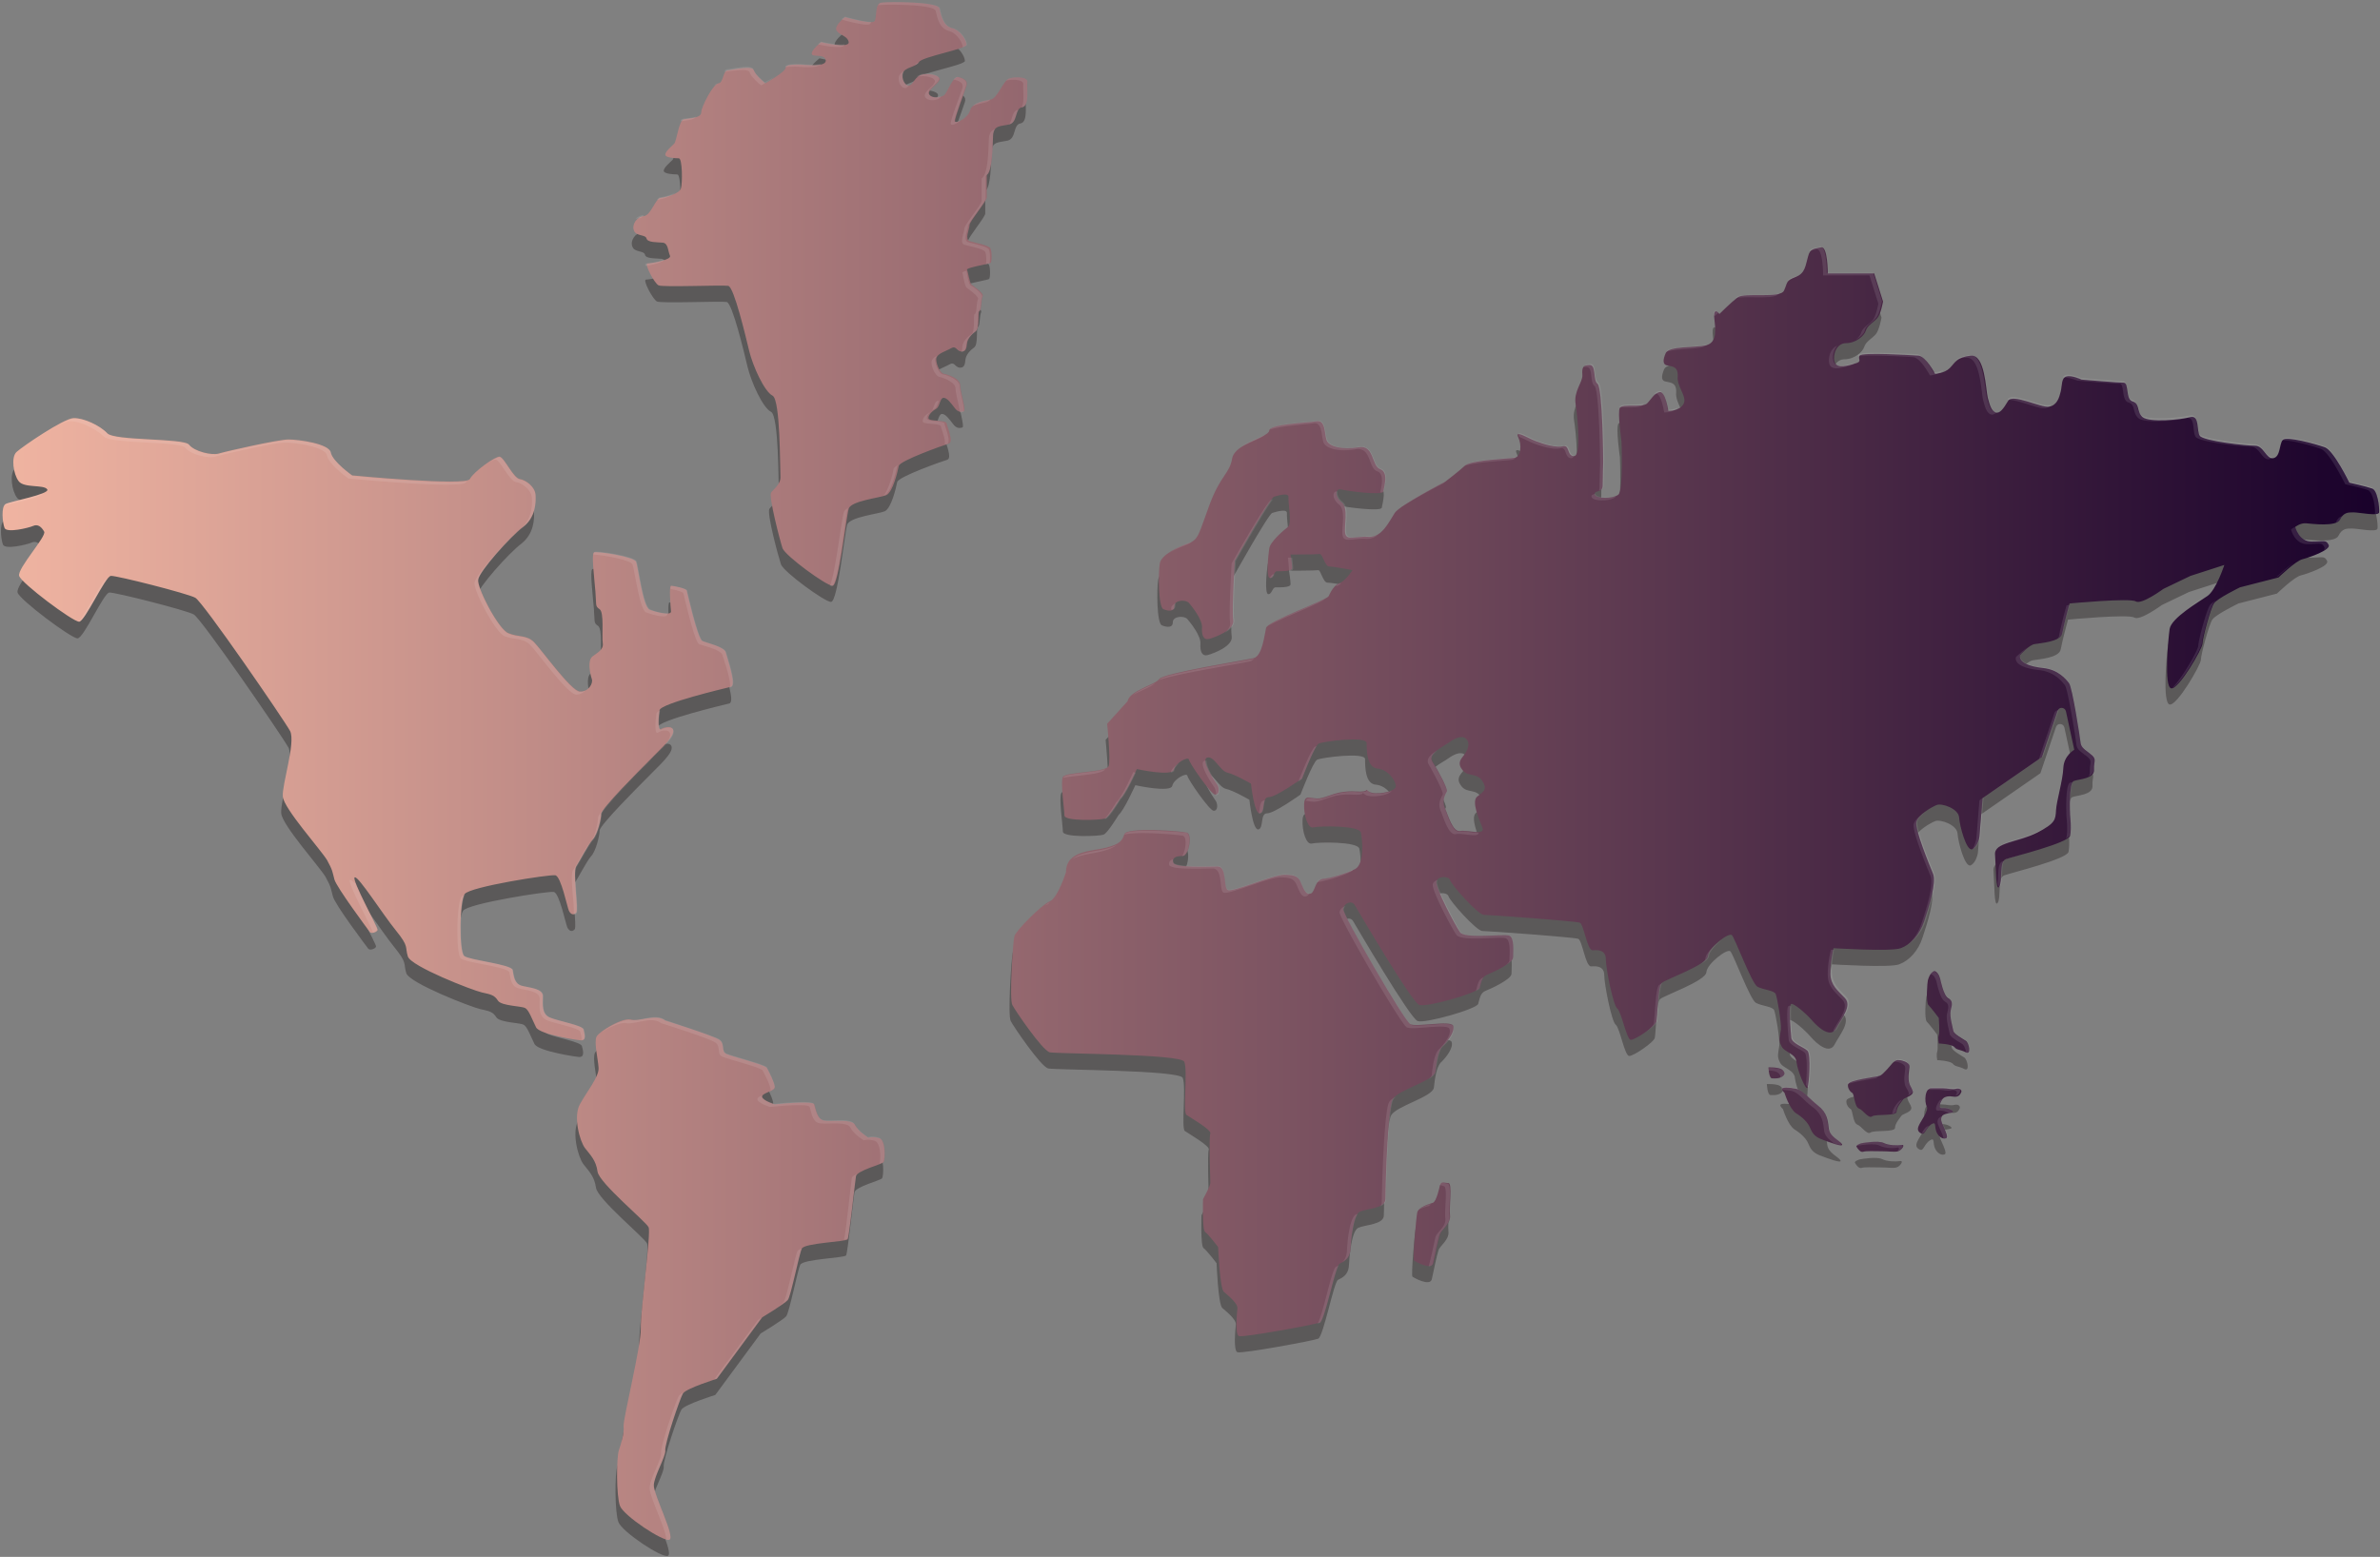 <svg xmlns="http://www.w3.org/2000/svg" width="920" height="602" viewBox="0 0 920 602">
    <rect x="0" y="0" width="920" height="602" fill="#808080" stroke="none"/>
    <defs>
        <linearGradient id="a" x1="-.007%" x2="99.995%" y1="50%" y2="50%">
            <stop offset="0%" stop-color="#F1B5A2"/>
            <stop offset="100%" stop-color="#18002A"/>
        </linearGradient>
    </defs>
    <g fill="none" fill-rule="nonzero">
        <path fill="#231F20" d="M256.561 400.864s17.927 5.637 20.546 7.248c2.82 1.41.805 4.63 3.021 5.637 2.014 1.007 15.107 4.228 15.711 5.436.604 1.208 3.223 6.04 3.021 7.651-.201 1.61-5.237 2.013-4.834 3.624.403 1.41 4.834 2.819 4.834 2.819s14.704-1.61 15.309 0c.604 1.61 1.007 5.637 3.625 6.241 2.619.604 10.676-.805 12.086 1.611 1.208 2.617 5.237 5.034 5.237 5.034s1.611-.604 4.23.2c2.618.806 2.215 8.457 1.611 9.262-.604.806-10.273 3.222-10.675 5.437-.403 2.214-2.619 23.355-3.223 24.361-.604 1.007-16.718 1.41-17.725 3.624-1.008 2.014-4.23 18.524-5.439 19.933-1.209 1.41-9.87 6.644-9.87 6.644l-17.524 23.758s-11.682 3.624-13.092 5.637c-1.209 2.014-7.252 19.732-6.849 22.148.202 2.214-4.23 9.664-4.431 13.288-.201 3.624 8.46 20.134 6.043 21.14-2.216 1.007-17.726-9.261-19.136-13.087-1.41-3.825-1.41-18.523-.402-21.543 1.007-3.02 2.014-6.241 1.812-9.261-.201-3.02 6.849-31.208 6.647-37.852-.201-6.644 4.029-36.845 3.022-39.06-1.007-2.214-19.136-17.113-19.74-21.542-.604-4.43-2.82-6.443-4.834-9.06-2.014-2.618-4.633-12.081-2.014-16.913 2.618-4.832 7.452-10.671 7.251-14.094-.201-3.422-1.813-9.865-.806-12.08 1.007-2.013 9.87-7.45 13.294-6.644 3.223 1.007 9.669-2.416 13.294.403zm-31.623 3.624c-.403-1.611-9.87-3.222-13.093-4.631-3.223-1.41-2.618-5.235-2.618-8.255 0-3.02-5.439-3.221-8.259-4.027-2.82-.805-3.021-3.825-3.424-6.04s-16.718-3.825-18.733-5.436c-2.014-1.61-1.812-21.14.202-23.96 2.014-2.818 32.832-7.65 35.048-7.247 2.215.402 4.633 12.483 5.237 13.69.604 1.209 1.611 2.014 2.82.806 1.007-1.208-1.41-15.704 0-17.92 1.41-2.012 4.632-8.455 6.445-10.469 1.813-2.013 3.223-7.852 3.223-9.865 0-2.014 15.308-17.315 18.128-20.134 2.82-3.02 9.064-8.456 9.669-11.275.604-3.02-3.223-2.215-4.633-1.41-1.41 1.007-1.007-4.831-.604-7.247.402-2.618 25.178-8.457 27.595-9.06 2.215-.605-1.41-10.873-2.014-13.289-.605-2.215-7.252-3.624-9.065-4.43-1.812-.805-5.84-18.724-6.042-19.53-.202-.804-5.237-1.811-6.043-1.811s-.201 8.053 0 9.865c.201 1.812-5.64.403-8.258-.604-2.619-1.006-4.432-16.308-5.237-18.523-.806-2.013-15.309-4.228-16.316-3.624-1.007.604.202 10.268.604 15.302.403 5.033-.201 5.436 1.612 6.644 1.813 1.208.806 10.47 1.208 13.087.403 2.617-2.014 3.624-4.028 5.235-2.014 1.61-.806 6.845-.202 8.657.605 1.611-1.208 5.034-4.632 4.832-3.425-.2-14.906-16.308-17.726-19.127-2.82-2.818-6.042-1.812-9.87-3.422-3.827-1.41-12.286-17.718-11.682-20.738.403-3.222 12.488-16.711 17.322-20.335 4.835-3.826 5.036-9.463 4.835-12.483-.202-3.02-3.626-5.638-6.043-6.04-2.619-.403-6.043-8.457-7.856-8.658-1.611-.201-10.07 5.839-11.48 8.658-1.41 2.818-45.523-1.41-45.523-1.41s-7.654-5.436-8.258-8.859c-.604-3.422-12.489-5.033-16.316-5.033-4.028 0-24.372 4.63-26.99 5.436-2.619.805-9.467-.805-11.482-3.423-2.014-2.617-28.803-1.41-31.623-4.43-2.82-3.02-9.266-6.04-13.093-5.838-3.827.201-19.538 10.872-21.955 13.087-2.216 2.013-1.209 8.658.806 11.275 2.014 2.819 9.87 1.208 11.078 3.221 1.208 2.014-14.301 4.631-16.114 5.638-1.813 1.006-1.209 7.248-.403 9.261.806 2.014 9.266 0 11.078-.805 1.813-.805 3.223.403 4.23 2.215 1.007 1.812-10.474 14.295-9.668 17.113.806 2.82 20.747 17.718 23.164 17.718 2.417 0 10.071-17.516 12.287-17.718 2.014-.2 29.81 6.846 32.63 8.457 2.82 1.409 34.243 47.113 36.66 51.542 2.215 4.43-3.223 20.738-2.82 25.369.403 4.63 14.704 20.536 17.12 24.563 2.216 4.027 2.015 4.43 2.82 7.45.605 3.02 13.093 19.53 13.698 20.334.604.806 2.82 0 3.021-.805.201-.805-10.273-19.731-8.863-20.335 1.41-.604 10.676 14.094 15.913 20.536 5.237 6.443 3.424 6.242 4.633 10.067 1.208 3.826 24.976 13.087 28.602 13.893 3.626.805 4.834 1.006 6.244 3.221 1.41 2.013 9.064 2.013 10.474 2.819 1.41.604 2.82 4.63 4.23 7.45 1.41 2.818 16.517 5.033 17.323 5.033 2.215 0 1.41-2.618 1.007-4.228zM383.258 58.79c.2-4.228 2.82-3.624 6.243-4.43 3.425-.805 2.015-6.241 5.036-6.644 3.021-.604 1.611-7.852 2.014-9.865.202-2.014-5.237-2.014-7.251-1.209-2.014.806-4.431 7.651-6.848 8.054-2.418.604-7.252 1.208-8.057 4.228-.806 3.02-5.64 5.235-5.842 4.228-.201-1.208 3.827-11.677 4.432-13.69.604-2.014-.806-2.82-3.022-3.424-2.215-.604-4.431 6.242-5.64 7.047-1.208.806-4.431 1.41-5.64-.201-1.208-1.61 3.022-3.825 3.828-5.638.805-1.61-3.425-2.818-6.446-2.214-3.021.604-3.424 3.624-5.036 4.228-1.611.604-3.424-2.618-2.618-4.832.806-2.215 5.035-2.215 6.244-4.228 1.209-2.014 18.33-5.034 18.33-6.644 0-1.611-2.216-5.638-5.64-6.443-3.424-.806-4.23-5.034-4.834-7.651-.605-2.618-19.539-2.618-22.359-2.215-2.82.201-1.61 6.242-2.82 7.248-1.208 1.208-11.28-1.61-11.28-1.61s-3.826 2.818-3.423 4.832c.604 2.013 4.43 2.214 4.834 4.832.201 2.617-10.676 0-10.676 0s-3.625 2.819-3.625 4.43c0 1.61 5.035-.202 5.438 2.617.201 2.818-8.661 1.61-9.87 1.61-1.208 0-5.64-.201-5.64 1.208 0 1.611-7.855 6.04-7.855 6.04s-3.827-3.02-4.432-5.033c-.604-2.013-8.057-.201-10.07 0-2.015.201-1.612 4.832-3.626 5.034-2.015.2-6.647 9.06-6.647 11.274 0 2.215-4.835 2.215-6.647 2.618-2.015.201-2.82 8.456-3.827 9.463-1.209 1.208-3.425 3.02-3.425 4.228 0 1.208 3.827 1.41 5.237 1.41 1.41 0 1.41 9.865.806 11.677-.604 2.013-5.841 3.422-7.856 3.624-2.014.201-3.625 6.644-6.445 7.047-2.82.201-4.834 3.422-3.827 5.637.806 2.215 4.431 1.41 4.834 3.02.201 1.61 4.029 1.41 6.244 1.61 2.216.202 2.014 3.424 2.82 5.034.806 1.611-7.251 3.02-8.661 3.02-1.41 0 2.618 7.651 4.23 8.457 1.611.805 24.775-.202 26.99.2 2.216.605 6.648 19.33 8.058 25.168 1.41 5.839 5.84 15.704 9.064 17.315 3.021 1.61 2.82 27.986 3.021 31.208.202 3.02-2.618 4.832-3.626 6.241-1.208 1.41 3.425 18.523 4.432 21.543 1.208 3.02 16.92 14.496 19.337 14.496 2.618 0 5.237-26.576 6.244-29.798.805-3.02 12.085-4.228 14.502-5.234 2.619-1.208 4.432-9.262 4.834-11.275.202-2.014 17.323-8.054 19.337-8.658 2.014-.604-.604-6.443-.805-7.852-.202-1.41-7.05-.604-7.05-2.013 0-1.41 1.611-2.819 3.021-3.624 1.41-.806 1.41-4.228 2.82-4.228s2.82 2.013 4.23 3.825c1.41 2.013 2.82 1.61 3.626 1.41 1.007-.202-1.41-7.652-1.41-10.068 0-2.416-4.835-4.228-6.245-4.429-1.41-.201-3.021-3.423-3.021-5.637 0-2.215 3.626-3.02 5.64-4.229 2.014-1.208 2.014.806 3.827 1.208 2.014.202 2.216-1.208 2.417-3.02.201-2.013 1.813-3.624 3.424-4.832 1.612-1.208.605-7.65 1.41-7.852.806-.201.605-4.43 1.209-5.637.604-1.208-3.424-3.826-4.23-4.43-.806-.604-1.41-5.033-1.813-5.839-.403-.805 8.46-2.214 9.064-2.617.604-.201.604-4.43 0-5.637-.604-1.208-6.244-2.215-8.057-2.82-2.014-.603 0-4.831 0-6.24 0-1.41 6.647-9.262 6.647-10.672v-8.657c2.216-1.41 2.216-10.872 2.417-15.1zm535.788 145.567c-.201 1.61-7.654 0-9.87 0-2.215 0-3.827 0-5.237 2.819-1.41 2.818-10.876 1.61-13.092 1.409-2.216-.201-4.23 1.41-4.23 1.41s1.41 5.637 6.244 5.637 5.64-.806 6.647 1.208c1.209 2.013-7.654 5.033-10.071 5.637-2.619.604-9.266 7.047-9.266 7.047l-14.905 3.826s-9.064 4.429-10.071 6.241c-1.209 1.61-4.432 13.49-4.432 15.503s-9.265 17.919-12.085 17.315c-2.82-.604-1.209-18.724-.604-22.952.604-4.229 11.28-10.47 14.502-12.685 3.424-2.214 6.647-12.08 6.647-12.08l-13.092 4.228-10.474 5.034s-8.46 6.241-10.676 4.832c-2.216-1.41-25.58.805-25.58.805s-2.216 8.053-2.82 11.476c-.605 3.423-8.662 3.826-10.676 4.228-2.014.202-5.64 4.228-5.64 4.228-.604 2.82 3.424 4.43 9.064 5.034 5.64.604 8.661 4.228 9.87 5.839 1.208 1.61 4.23 20.939 4.431 22.75.202 1.612.604 2.216 3.626 4.43 3.021 2.215 1.41 2.618 1.611 6.242.202 3.624-5.841 3.624-7.855 4.43-2.015.805-1.41 13.086-1.41 13.086s.604 5.235 0 8.054c-.605 2.818-21.956 8.053-24.776 9.06-2.82.805-1.208 8.657-2.618 10.67-1.41 2.014-1.209-7.247-1.611-12.28-.605-5.034 9.265-5.034 16.315-8.658 7.05-3.624 7.05-5.034 7.251-8.658.202-3.624 2.619-11.476 2.82-16.308.202-4.832 4.23-7.047 4.23-7.047l-3.223-14.9c-.403-1.61-2.618-1.811-3.223-.2l-6.042 17.919-22.963 15.905-1.208 14.9s-.604 3.825-2.82 4.831c-2.216.806-4.834-9.06-5.036-12.281-.201-3.423-6.647-5.638-8.661-4.832-2.014.805-7.251 3.825-7.856 6.644-.604 2.819 5.036 16.51 6.446 19.932 1.41 3.423-1.611 12.886-3.424 18.322-1.612 5.235-5.237 9.06-9.064 10.47-3.626 1.409-25.984 0-25.984 0s-1.41 5.637-1.209 10.066c.202 4.43 2.82 6.242 5.64 9.262 2.82 3.02-1.41 7.852-3.424 11.678-2.014 3.825-6.647 0-9.265-3.02-2.619-3.02-7.05-6.645-8.057-6.443-1.209.201-.202 10.872 0 13.087.201 2.214 4.834 3.624 6.244 5.033 1.41 1.41.604 13.087 0 14.295-.605 1.208-3.827-6.443-4.23-9.865-.202-3.423-4.834-3.826-5.842-6.242-1.208-2.215-.604-3.624-.2-6.443.2-2.818-1.41-12.281-2.015-13.69-.604-1.41-4.834-1.611-7.05-2.82-2.216-1.207-8.661-18.724-9.87-19.932-1.208-1.208-9.064 4.832-9.265 8.054-.202 3.422-16.517 9.06-17.927 10.47-1.41 1.409-1.612 13.086-2.014 14.898-.202 1.61-8.057 7.047-9.87 7.047-1.813 0-3.626-10.872-5.237-12.08-1.612-1.208-4.432-15.705-4.432-19.127 0-3.423-2.82-3.624-5.035-3.423-2.216.201-3.424-10.067-5.036-10.671-1.611-.604-34.846-3.02-37.062-3.02-2.216 0-12.69-11.678-13.092-13.49-.605-1.61-4.835-1.61-5.238.604-.604 2.215 7.252 16.913 9.065 19.53 1.611 2.819 17.12.604 19.135 1.41 2.014.805 1.41 6.241 1.41 8.456 0 2.214-8.057 5.838-10.071 6.644-2.015.805-2.216 3.02-2.82 5.033-.605 2.014-20.546 7.651-23.366 6.644-2.82-.805-23.768-36.643-24.976-38.656-1.209-2.014-4.23-.604-4.431 1.61-.202 2.215 23.768 43.49 25.983 44.496 2.216 1.208 15.711-1.61 16.517.604.806 2.215-2.014 5.839-3.827 7.65-2.014 1.611-2.619 6.444-3.021 10.068-.605 3.624-14.503 7.046-16.517 10.67-2.014 3.625-2.82 35.033-2.82 38.657 0 3.624-7.251 3.624-9.87 4.833-2.618 1.208-3.424 10.67-3.626 14.496-.201 3.825-2.618 4.832-4.23 5.637-1.61.806-5.64 21.946-7.654 22.751-2.014.806-29.408 5.84-31.22 5.235-1.612-.604-.806-8.657-.605-10.67.202-2.014-3.625-5.034-5.237-6.443-1.611-1.41-2.215-17.316-2.215-17.316s-3.827-5.033-5.036-5.838c-1.209-.806-.806-12.685-.806-12.685s2.82-5.033 2.82-6.241c0-1.208-.604-17.718 0-19.127.605-1.41-7.855-6.242-9.265-7.248-1.41-1.208.604-17.315-.806-20.537-1.41-3.02-49.148-3.02-51.967-3.624-2.82-.604-13.496-16.308-14.503-18.322-1.209-2.013.201-24.361.806-26.576.604-2.215 10.675-12.282 13.697-13.49 3.02-1.208 6.244-11.275 6.244-11.275 0-8.456 10.07-8.053 15.51-9.463 5.236-1.409 6.244-2.617 7.05-5.234.805-2.82 21.955-1.208 24.17-.604 2.216.604.806 9.06-1.611 9.06s-4.23.604-3.626 2.617c.604 2.014 13.496 1.41 17.121 1.41 3.626 0 2.216 7.852 3.827 9.06 1.612 1.208 17.323-5.839 21.956-5.839 4.43 0 5.64.805 6.647 3.624 1.208 2.819 2.014 4.228 3.625 3.624 1.612-.604 1.612-5.235 4.432-5.637 2.82-.202 9.064-2.014 12.69-3.826 3.625-2.013 2.82-11.275 2.215-14.093-.604-2.82-15.913-2.618-18.33-2.014-2.215.604-3.827-4.832-3.625-9.06.201-4.228 2.82-1.61 6.244-2.215 3.424-.604 6.647-3.02 13.495-2.617 6.647.403 3.022-1.61 5.237 0 2.216 1.61 10.072.201 10.474-1.812.202-2.014-2.82-6.644-7.05-7.047-4.23-.201-4.23-7.047-4.23-9.865 0-2.82-16.919-.605-18.53.2-1.612.806-6.446 13.49-6.446 13.49s-10.071 7.249-12.891 7.249c-2.82 0-1.209 5.838-3.424 6.241-2.216.201-3.425-11.476-3.425-11.476s-6.244-3.624-9.064-4.228c-2.82-.604-5.237-6.644-7.855-5.839-2.619.805 2.618 8.657 3.625 10.067 1.209 1.41 1.209 4.43-.604 4.228-1.611-.201-9.87-12.08-10.071-13.49-.202-1.41-5.237 1.208-5.841 3.826-.605 2.818-14.302-.202-14.302-.202s-4.43 9.866-6.445 11.477c0 0-4.23 7.046-5.841 7.65-1.612.604-15.712 1.209-15.712-1.208 0-2.214-1.611-12.885-.604-14.899 1.209-2.013 16.92-1.61 17.726-4.228.805-2.617-.605-16.308-.605-16.308l7.856-8.658c.805-4.228 10.877-6.442 12.287-8.657 1.41-2.215 33.033-7.248 36.458-8.054 3.424-.805 4.23-9.261 4.834-11.677.604-2.618 23.365-10.671 24.17-12.282.806-1.61 2.015-4.228 4.23-5.033 2.216-.806 5.036-5.034 5.036-5.034s-7.251-1.409-9.064-1.409c-1.813 0-2.618-5.033-3.626-4.832-1.208.201-11.28.201-11.28.201s.605 3.826.605 5.235c0 1.41-4.834 1.208-5.841 1.208-1.209 0-1.41 2.819-2.82 2.617-1.41-.2-.605-8.657-.202-11.274.202-2.618 5.64-7.249 7.252-8.457 1.61-1.208 0-9.463.2-11.476.202-2.013-4.229-.604-5.639-.201-1.41.201-15.107 24.764-15.107 24.764s-1.208 19.127-.604 22.953c.604 3.825-7.05 6.644-9.266 7.248-2.215.604-3.02-1.41-2.82-4.43.202-3.02-3.827-8.053-5.035-9.462-1.209-1.41-5.64-1.208-5.64 1.208 0 2.214-2.216 2.013-4.23 1.208-2.014-.806-2.014-14.295-1.41-17.718.604-3.423 7.251-6.443 11.28-7.852 3.827-1.41 3.827-3.826 8.057-15.1 4.23-11.275 7.654-11.678 8.661-17.718 1.209-5.84 14.1-8.054 14.301-10.671.202-2.618 14.906-3.02 18.33-3.624 3.424-.604 3.021 4.832 3.827 7.248.806 2.617 6.244 3.825 12.287 2.819 6.244-1.208 5.035 7.248 8.46 8.456 3.424 1.208 1.41 7.047 1.208 8.657-.201 1.611-14.1-.201-16.315-.805-2.216-.604-2.619 2.819.201 5.033 2.82 2.215.806 9.262 1.41 12.08.604 2.82 4.23.806 9.266 1.209 5.035.201 7.855-6.242 9.87-9.262 2.014-3.02 19.538-12.08 19.538-12.08s5.035-3.825 7.654-6.242c2.618-2.214 17.12-2.617 19.337-3.02 2.215-.604 2.618-4.832 1.208-7.852-1.41-3.02 3.021 0 6.647 1.41 3.626 1.409 8.057 2.617 10.676 2.013 2.618-.604 1.41 3.825 4.23 3.825 2.82 0 1.41-15.1.604-20.133-.806-5.034 2.82-8.457 2.618-11.275-.201-2.819.202-3.826 2.82-3.826 2.619 0 1.209 5.84 3.022 7.248 2.014 1.41 2.215 30.201 2.215 30.201s-.201 6.443-.201 9.262c0 2.818-3.626 1.61-3.021 3.422.604 1.611 7.05 1.611 9.064 0 2.014-1.61 1.208-20.737 1.208-20.737s-1.611-11.275-.604-12.886c1.208-1.61 8.661 0 10.474-1.61 1.611-1.611 2.618-3.826 4.834-4.43 2.216-.604 3.424 7.248 3.424 7.248s4.23.201 5.842-2.617c1.611-2.82-2.619-6.645-2.216-10.671.201-3.826-2.014-3.826-3.827-4.228-2.014-.202-2.014-2.014-.806-4.833 1.209-2.818 11.28-2.013 15.711-3.02 4.432-1.208 3.425-6.644 3.022-10.872-.202-4.228 2.014-1.208 2.014-1.208s4.431-4.43 7.05-6.443c2.618-2.013 16.517.604 17.927-2.617 1.41-3.02.604-3.825 4.43-5.235 3.828-1.41 3.828-4.43 4.835-7.852.806-3.423 2.619-3.02 5.036-3.624 2.618-.604 2.618 10.067 2.618 10.067h17.927l3.424 10.872s-.805 4.832-2.215 6.443c-1.41 1.61-3.827 2.819-4.432 4.832-.604 2.013-3.827 4.832-7.654 4.832-3.626 0-5.237 4.43-4.431 7.248.805 2.819 5.237 1.41 8.057.604 2.82-.805.805-1.61 1.611-3.02.806-1.41 19.941-.201 22.761 0 2.82.202 6.446 7.047 6.446 7.047s3.625-.201 5.64-2.215c2.014-2.013 2.618-4.228 8.057-4.832 5.64-.604 5.84 13.087 6.647 16.309.805 3.02 1.41 5.033 3.02 5.637 1.612.604 3.022-1.41 4.835-4.43 1.612-3.02 12.891 2.82 15.913 2.215 3.021-.604 3.827-3.422 4.431-5.839.604-2.617.201-5.234 2.216-5.838 2.014-.604 5.841 1.208 5.841 1.208s14.301 1.208 16.315 1.208c2.015 0 .605 6.443 3.425 7.248 2.82.805 1.41 3.825 3.827 6.04s14.905 1.007 18.53 0c3.626-.805 2.216 5.235 3.626 7.248 1.41 2.014 17.927 3.826 21.351 3.826 3.425 0 4.23 5.234 7.05 4.832 2.82-.604 2.216-5.235 3.626-7.047 1.41-1.61 12.891 1.61 16.315 2.819 3.424 1.208 9.467 13.69 9.467 13.69s6.446 1.41 8.661 2.215c2.216.604 3.022 7.45 2.82 9.262zm-346.45 103.89c-2.215-3.423-5.438-1.41-7.654-4.228-2.216-2.819-.604-4.228.604-5.839 1.209-1.61 2.619-4.43.806-6.241-1.611-1.61-4.431-.202-6.647 1.41-2.216 1.61-8.258 4.227-6.445 7.247 0 0 .2.403.604 1.007 1.611 2.617 5.438 9.664 5.035 10.67-.604 1.209-2.014 3.424-.805 6.242 1.208 2.82 3.021 9.463 5.841 9.06 2.82-.603 10.071 2.014 8.661-1.409-1.41-3.423-4.23-10.067-2.014-11.879 2.014-1.812 4.029-2.617 2.014-6.04zM555.878 465.09s-1.209 5.84-2.618 6.242c-1.209.402-5.64 1.61-6.043 3.825-.403 2.014-1.813 18.12-1.209 18.523.605.403 6.647 3.826 7.453 1.007.604-2.819 2.014-9.664 2.618-11.275.403-1.61 4.23-4.027 3.828-7.248-.403-3.222 1.007-12.282-.605-12.483-2.014 0-3.021-1.007-3.424 1.41zm133.343-36.24s1.813 6.04 4.431 7.852c2.619 1.61 4.633 3.624 5.439 5.637.806 2.014 1.813 3.423 4.431 4.43 2.619 1.006 8.863 3.422 7.856 1.812-1.007-1.41-4.633-2.82-5.036-5.84-.403-3.22-.604-6.24-4.23-9.06-3.625-2.818-5.64-5.838-8.46-6.442-2.82-.604-5.237-.604-5.438 0-.202.604 1.007 1.61 1.007 1.61zm-6.244-9.665s.201 4.228 1.41 4.228c1.208 0 2.417.202 3.827-.604 1.208-.805 1.41-1.61 0-2.818-1.41-1.007-5.237-.806-5.237-.806zm34.04 30.402c.202.403 1.41 2.416 2.62 2.014 1.006-.403 4.229-.202 7.25-.202 3.022 0 4.835.403 6.245 0 1.41-.402 3.02-2.818 1.208-2.416-1.611.202-4.834.202-6.848-.805-2.015-1.007-7.856 0-7.856 0-1.611.201-2.82 1.007-2.618 1.41zm13.697-32.012s-3.424 4.228-4.632 4.63c-1.209.403-11.884 1.611-12.287 3.222-.403 1.41.806 3.02 1.611 3.422.806.403.806 5.437 2.619 6.04 1.611.605 3.625 4.027 5.035 3.02 1.41-1.006 9.467 0 9.467-1.811 0-1.812 2.216-4.228 2.619-4.832.604-.604 4.23-1.41 3.625-3.222-.604-1.812-1.41-2.013-1.61-4.43-.202-2.617.603-4.63.2-5.637-.402-1.006-2.618-1.812-3.827-1.812-1.41-.402-2.82 1.41-2.82 1.41zm13.899-32.013c-.202.604-.806 8.456.201 9.463 1.007 1.006 4.029 5.033 4.029 5.033s.403 5.638 0 6.644c-.403 1.007 0 3.222 0 3.222s5.035.201 6.042 1.41c1.008 1.207 2.015.804 4.432 2.012 2.215 1.209 1.208-3.624 0-4.429-1.209-.805-4.633-2.617-4.834-3.825-.202-1.208-1.612-5.638-1.008-8.054.605-2.215.806-3.624-1.007-4.63-1.813-1.007-3.021-7.249-3.021-7.249s-.604-2.819-2.216-3.221c-1.813 0-2.618 3.624-2.618 3.624zm-.403 48.522c.806 1.611-2.216 5.436-3.021 7.248-.806 1.611-.403 2.618 1.007 3.222 1.41.604 1.611-2.215 3.827-3.624 2.014-1.208 1.007 1.006 2.014 3.221 1.007 2.014 2.618 2.618 3.626 2.215 1.007-.201-.202-2.819-1.008-4.63-.805-1.813-1.208-2.618-.604-3.826.604-1.208 3.626-1.208 4.23-1.611.604-.403-1.611-1.812-4.028-1.61-2.216.2-.403-2.82 0-3.423.402-.604 1.611-1.41 4.028-1.007 2.216.403 2.82-.805 3.223-1.61.403-.806-.403-1.813-2.014-1.41-1.612.402-3.022-.202-5.036-.202h-4.23c-2.618-.402-2.82 5.235-2.014 7.047z" opacity=".4"/>
        <path fill="url(#a)" d="M257.166 394.622s17.926 5.638 20.545 7.248c2.82 1.41.806 4.631 3.021 5.638 2.014 1.006 15.107 4.228 15.711 5.436.605 1.208 3.223 6.04 3.022 7.65-.202 1.41-5.237 2.014-4.834 3.625.402 1.41 4.834 2.818 4.834 2.818s14.704-1.61 15.308 0c.604 1.611 1.007 5.638 3.626 6.242 2.618.604 10.675-.805 12.085 1.61 1.209 2.618 5.237 5.034 5.237 5.034s1.612-.604 4.23.201c2.619.806 2.216 8.457 1.611 9.262-.604.805-10.272 3.221-10.675 5.436-.403 2.215-2.619 23.355-3.223 24.362-.604 1.007-16.718 1.41-17.725 3.624-1.007 2.013-4.23 18.523-5.439 19.932-1.208 1.41-9.87 6.645-9.87 6.645l-17.523 23.757s-11.683 3.625-13.093 5.638c-1.209 2.013-7.251 19.731-6.848 22.147.201 2.215-4.23 9.664-4.432 13.288-.201 3.624 8.46 20.134 6.043 21.14-2.216 1.008-17.725-9.26-19.135-13.086-1.41-3.826-1.41-18.523-.403-21.543 1.007-3.02 2.014-6.242 1.813-9.262-.202-3.02 6.848-31.207 6.647-37.851-.202-6.644 4.028-36.845 3.021-39.06-1.007-2.215-19.135-17.114-19.74-21.543-.604-4.43-2.82-6.443-4.834-9.06-2.014-2.618-4.633-12.08-2.014-16.913 2.618-4.832 7.453-10.67 7.251-14.093-.201-3.423-1.813-9.866-.805-12.08 1.007-2.014 9.87-7.45 13.294-6.645 3.222 1.007 9.668-2.416 13.294.403zm-31.624 3.423c-.403-1.61-9.87-3.222-13.093-4.631-3.222-1.41-2.618-5.235-2.618-8.255 0-3.02-5.439-3.221-8.259-4.027-2.82-.805-3.02-3.825-3.424-6.04-.403-2.214-16.718-3.825-18.732-5.436-2.015-1.61-1.813-21.14.201-23.959 2.014-2.819 32.832-7.65 35.048-7.248 2.216.403 4.633 12.483 5.237 13.69.604 1.209 1.611 2.014 2.82.806 1.007-1.208-1.41-15.704 0-17.919s4.633-8.456 6.446-10.47c1.812-2.013 3.222-7.852 3.222-9.865s15.309-17.315 18.129-20.134c2.82-3.02 9.064-8.456 9.668-11.275.604-3.02-3.223-2.214-4.633-1.41-1.41 1.008-1.007-4.831-.604-7.247.403-2.618 25.178-8.456 27.595-9.06 2.216-.604-1.41-10.873-2.014-13.289-.604-2.214-7.251-3.624-9.064-4.43-1.813-.805-5.842-18.724-6.043-19.529-.201-.805-5.237-1.812-6.043-1.812-.805 0-.201 8.054 0 9.866.202 1.812-5.64.402-8.258-.604-2.619-1.007-4.431-16.309-5.237-18.524-.806-2.013-15.308-4.228-16.316-3.624-1.007.604.202 10.269.605 15.302.403 5.034-.202 5.436 1.611 6.644 1.813 1.208.806 10.47 1.209 13.087.402 2.618-2.015 3.624-4.029 5.235-2.014 1.61-.806 6.845-.201 8.657.604 1.611-1.209 5.034-4.633 4.833-3.424-.202-14.905-16.309-17.725-19.128-2.82-2.818-6.043-1.812-9.87-3.422-3.827-1.41-12.287-17.718-11.683-20.738.403-3.221 12.489-16.711 17.323-20.335 4.834-3.624 5.035-9.463 4.834-12.483-.202-3.02-3.626-5.638-6.043-6.04-2.618-.403-6.043-8.456-7.855-8.658-1.612-.201-10.072 5.839-11.482 8.658-1.41 2.818-45.522-1.41-45.522-1.41s-7.654-5.436-8.258-8.858c-.604-3.423-12.488-5.034-16.315-5.034-4.029 0-24.373 4.63-26.991 5.436-2.619.806-9.467-.805-11.481-3.423-2.015-2.617-28.804-1.409-31.624-4.429-2.82-3.02-9.266-6.04-13.093-5.839-3.827.202-19.538 10.872-21.955 13.087-2.216 2.014-1.208 8.658.806 11.275 2.014 2.819 9.87 1.208 11.078 3.222 1.007 1.812-14.301 4.63-16.114 5.637-1.813 1.007-1.208 7.248-.403 9.262.806 2.013 9.266 0 11.079-.806 1.813-.805 3.223.403 4.23 2.215 1.007 1.812-10.474 14.295-9.669 17.114.806 2.818 20.747 17.717 23.164 17.717 2.216 0 10.071-17.516 12.287-17.717 2.014-.202 29.81 6.845 32.63 8.456 2.82 1.41 34.243 47.113 36.66 51.542 2.216 4.43-3.223 20.738-2.82 25.369.403 4.63 14.704 20.536 17.121 24.563 2.216 4.027 2.014 4.43 2.82 7.45.806 3.02 13.093 19.53 13.697 20.335.604.805 2.82 0 3.021-.806.202-.805-10.272-19.73-8.862-20.335 1.41-.604 10.675 14.094 15.912 20.537 5.237 6.442 3.424 6.241 4.633 10.067 1.208 3.825 24.977 13.086 28.602 13.892 3.626.805 4.834 1.007 6.244 3.221 1.41 2.014 9.064 2.014 10.474 2.819 1.41.604 2.82 4.63 4.23 7.45 1.41 2.818 16.517 5.033 17.323 5.033 2.215.201 1.41-2.416 1.007-4.228zm158.32-345.496c.201-4.228 2.82-3.624 6.244-4.43 3.424-.805 2.014-6.24 5.035-6.643 3.022-.604 1.612-7.853 2.015-9.866.201-2.013-5.237-2.013-7.252-1.208-2.014.805-4.431 7.65-6.848 8.054-2.417.604-7.251 1.208-8.057 4.228-.806 3.02-5.64 5.234-5.841 4.228-.202-1.208 3.827-11.678 4.43-13.691.605-2.014-.805-2.819-3.02-3.423-2.216-.604-4.432 6.241-5.64 7.047-1.209.805-4.432 1.41-5.64-.202-1.209-1.61 3.021-3.825 3.827-5.637.806-1.61-3.424-2.819-6.446-2.215-3.021.604-3.424 3.624-5.035 4.228-1.612.604-3.425-2.617-2.619-4.832.806-2.214 5.036-2.214 6.244-4.228 1.209-2.013 18.33-5.033 18.33-6.644 0-1.61-2.216-5.637-5.64-6.443-3.424-.805-4.23-5.033-4.834-7.65-.604-2.618-19.538-2.618-22.358-2.215-2.82.201-1.612 6.241-2.82 7.248-1.209 1.208-11.28-1.61-11.28-1.61s-3.827 2.818-3.424 4.831c.604 2.014 4.431 2.215 4.834 4.832.201 2.618-10.676 0-10.676 0s-3.625 2.82-3.625 4.43c0 1.61 5.035-.202 5.438 2.617.202 2.819-8.66 1.61-9.87 1.61-1.208 0-5.64-.2-5.64 1.209 0 1.61-7.855 6.04-7.855 6.04s-3.827-3.02-4.431-5.033c-.605-2.014-8.057-.202-10.071 0-2.015.2-1.612 4.832-3.626 5.033-2.014.201-6.647 9.06-6.647 11.275s-4.834 2.215-6.647 2.617c-2.014.202-2.82 8.457-3.827 9.463-1.209 1.208-3.424 3.02-3.424 4.228 0 1.208 3.827 1.41 5.237 1.41 1.41 0 1.41 9.865.805 11.677-.604 2.014-5.841 3.423-7.855 3.624-2.014.202-3.626 6.645-6.446 7.047-2.82.202-4.834 3.423-3.827 5.638.806 2.214 4.431 1.409 4.834 3.02.403 1.61 4.029 1.41 6.244 1.61 2.216.202 2.015 3.423 2.82 5.034.806 1.61-7.25 3.02-8.66 3.02-1.41 0 2.618 7.65 4.23 8.456 1.61.805 24.774-.201 26.99.201 2.216.604 6.647 19.329 8.057 25.168 1.41 5.838 5.841 15.704 9.064 17.315 3.021 1.61 2.82 27.986 3.021 31.207.202 3.02-2.618 4.832-3.625 6.242-1.007 1.409 3.424 18.523 4.431 21.543 1.209 3.02 16.92 14.496 19.337 14.496 2.417 0 5.237-26.577 6.244-29.798.806-3.02 12.085-4.228 14.503-5.235 2.618-1.208 4.43-9.261 4.834-11.275.201-2.013 17.322-8.053 19.336-8.657 2.015-.604-.604-6.443-.805-7.852-.202-1.41-7.05-.604-7.05-2.014 0-1.41 1.611-2.818 3.021-3.624 1.41-.805 1.41-4.228 2.82-4.228s2.82 2.013 4.23 3.825c1.41 2.014 2.82 1.611 3.626 1.41 1.007-.201-1.41-7.651-1.41-10.067 0-2.617-4.834-4.228-6.244-4.43-1.41-.2-3.022-3.422-3.022-5.637 0-2.215 3.626-3.02 5.64-4.228 2.014-1.208 2.014.805 3.827 1.208 2.014.201 2.216-1.208 2.417-3.02.202-2.013 1.813-3.624 3.425-4.832 1.61-1.208.604-7.651 1.41-7.852.805-.202.604-4.43 1.208-5.638.604-1.208-3.424-3.825-4.23-4.43-.806-.603-1.41-5.033-1.813-5.838-.403-.805 8.46-2.215 9.064-2.617.605-.202.605-4.43 0-5.638-.604-1.208-6.244-2.215-8.057-2.819-2.014-.604 0-4.832 0-6.241 0-1.41 6.647-9.262 6.647-10.671v-8.658c2.216-1.409 2.216-10.872 2.418-15.1zM919.65 198.116c-.202 1.611-7.655 0-9.87 0-2.216 0-3.827 0-5.237 2.82-1.41 2.818-10.877 1.61-13.093 1.408-2.215-.2-4.23 1.41-4.23 1.41s1.41 5.637 6.244 5.637c4.835 0 5.64-.805 6.647 1.208 1.209 2.014-7.654 5.034-10.07 5.638-2.62.604-9.266 7.047-9.266 7.047l-14.906 3.825s-9.064 4.43-10.07 6.242c-1.21 1.61-4.432 13.49-4.432 15.503s-9.266 17.919-12.086 17.315c-2.82-.604-1.208-18.725-.604-22.953.604-4.228 11.28-10.47 14.503-12.684 3.424-2.215 6.647-12.08 6.647-12.08l-13.093 4.228-10.474 5.033s-8.46 6.242-10.676 4.832c-2.215-1.41-25.58.806-25.58.806s-2.216 8.053-2.82 11.476c-.605 3.422-8.662 3.825-10.676 4.228-2.014.201-5.64 4.228-5.64 4.228-.604 2.819 3.424 4.43 9.064 5.033 5.64.604 8.662 4.228 9.87 5.84 1.209 1.61 4.23 20.938 4.431 22.75.202 1.611.605 2.215 3.626 4.43s1.41 2.617 1.611 6.241c.202 3.624-5.84 3.624-7.855 4.43-2.014.805-1.41 13.087-1.41 13.087s.604 5.234 0 8.053c-.604 2.819-21.955 8.054-24.775 9.06-2.82.806-1.209 8.658-2.619 10.671-1.41 2.014-1.208-7.248-1.611-12.281-.604-5.034 9.265-5.034 16.315-8.658 7.05-3.624 7.05-5.033 7.251-8.657.202-3.624 2.619-11.477 2.82-16.309.202-4.832 4.23-7.047 4.23-7.047l-3.222-14.899c-.403-1.61-2.619-1.812-3.223-.2l-6.043 17.918-22.962 15.906-1.209 14.899s-.604 3.825-2.82 4.832c-2.216.805-4.834-9.06-5.036-12.282-.2-3.422-6.647-5.637-8.66-4.832-2.015.806-7.252 3.826-7.856 6.644-.605 2.82 5.035 16.51 6.445 19.933 1.41 3.423-1.611 12.885-3.424 18.322-1.813 5.436-5.237 9.06-9.064 10.47-3.626 1.408-25.984 0-25.984 0s-1.41 5.637-1.208 10.066c.201 4.43 2.82 6.241 5.64 9.262 2.82 3.02-1.41 7.852-3.425 11.677-2.014 3.826-6.647 0-9.265-3.02-2.619-3.02-7.05-6.644-8.057-6.443-1.209.202-.202 10.873 0 13.087.201 2.215 4.834 3.624 6.244 5.034 1.41 1.409.604 13.087 0 14.295-.604 1.208-3.827-6.443-4.23-9.866-.201-3.423-4.834-3.825-5.841-6.241-1.209-2.215-.605-3.624-.202-6.443.202-2.819-1.41-12.282-2.014-13.691-.604-1.41-4.834-1.61-7.05-2.819-2.215-1.208-8.661-18.724-9.87-19.932-1.208-1.208-9.064 4.832-9.265 8.053-.202 3.423-16.517 9.06-17.927 10.47-1.41 1.41-1.611 13.087-2.014 14.899-.403 1.812-8.057 7.047-9.87 7.047-1.611 0-3.626-10.873-5.237-12.08-1.611-1.209-4.431-15.705-4.431-19.128s-2.82-3.624-5.036-3.423c-2.216.202-3.424-10.066-5.036-10.67-1.61-.604-34.846-3.02-37.062-3.02-2.215 0-12.69-11.678-13.092-13.49-.604-1.61-4.834-1.61-5.237.604-.605 2.215 7.251 16.912 9.064 19.53 1.611 2.818 17.12.604 19.135 1.409 2.014.805 1.41 6.241 1.41 8.456s-8.057 5.839-10.071 6.644c-2.014.806-2.216 3.02-2.82 5.034-.604 2.013-20.545 7.65-23.365 6.644-2.82-.805-23.768-36.644-24.977-38.657-1.208-2.013-4.23-.604-4.431 1.61-.202 2.216 23.768 43.49 25.984 44.496 2.215 1.208 15.71-1.61 16.516.604.806 2.215-2.014 5.84-3.827 7.651-2.014 1.611-2.618 6.443-3.021 10.067-.604 3.624-14.503 7.047-16.517 10.671-2.014 3.624-2.82 35.033-2.82 38.657 0 3.624-7.251 3.624-9.87 4.832-2.618 1.208-3.424 10.67-3.625 14.496-.202 3.826-2.619 4.832-4.23 5.638-1.612.805-5.64 21.946-7.654 22.751-2.015.805-29.408 5.839-31.221 5.235-1.611-.604-.806-8.658-.604-10.671.201-2.014-3.626-5.034-5.237-6.443-1.612-1.41-2.216-17.315-2.216-17.315s-3.827-5.033-5.036-5.839c-1.208-.805-.805-12.684-.805-12.684s2.82-5.034 2.82-6.242c0-1.208-.605-17.717 0-19.127.604-1.409-7.856-6.241-9.266-7.248-1.41-1.208.604-17.315-.806-20.536-1.41-3.02-49.147-3.02-51.967-3.624-2.82-.604-13.496-16.309-14.503-18.322-1.208-2.013.202-24.362.806-26.577.604-2.214 10.675-12.281 13.697-13.49 3.021-1.207 6.244-11.274 6.244-11.274 0-8.456 10.071-8.054 15.51-9.463 5.237-1.41 6.244-2.617 7.05-5.235.805-2.819 21.955-1.208 24.17-.604 2.216.604.806 9.06-1.61 9.06-2.62 0-4.23.604-3.627 2.618.605 2.013 13.496 1.41 17.121 1.41 3.626 0 2.216 7.851 3.828 9.06 1.611 1.207 17.322-5.84 21.955-5.84 4.431 0 5.64.806 6.647 3.625 1.208 2.818 2.014 4.228 3.625 3.624 1.612-.604 1.612-5.235 4.432-5.638 2.82-.201 9.064-2.013 12.69-3.825 3.625-2.014 2.82-11.275 2.215-14.094-.604-2.819-15.912-2.617-18.33-2.013-2.215.604-3.826-4.832-3.625-9.06.201-4.229 2.82-1.611 6.244-2.215 3.424-.604 6.647-3.02 13.496-2.618 6.647.403 3.02-1.61 5.237 0 2.215 1.611 10.07.202 10.474-1.812.201-2.013-2.82-6.644-7.05-7.046-4.23-.403-4.23-7.047-4.23-9.866s-16.92-.604-18.531.201c-1.612.806-6.446 13.49-6.446 13.49s-10.071 7.248-12.89 7.248c-2.82 0-1.21 5.839-3.425 6.242-2.216.201-3.424-11.477-3.424-11.477s-6.244-3.624-9.064-4.228c-2.82-.604-5.237-6.644-7.856-5.839-2.619.806 2.619 8.658 3.626 10.067 1.208 1.41 1.208 4.43-.605 4.228-1.611-.2-9.87-12.08-10.07-13.49-.202-1.409-5.238 1.209-5.842 3.826-.604 2.819-14.301-.201-14.301-.201s-4.432 9.865-6.446 11.476c0 0-4.23 7.047-5.841 7.651-1.612.604-15.711 1.208-15.711-1.208 0-2.215-1.612-12.886-.605-14.899 1.209-2.013 16.92-1.61 17.726-4.228.805-2.617-.604-16.308-.604-16.308l7.855-8.658c.806-4.228 10.877-6.443 12.287-8.658 1.41-2.214 33.034-7.248 36.458-8.053 3.424-.805 4.23-9.262 4.834-11.678.604-2.617 23.365-10.67 24.17-12.281.807-1.61 2.015-4.228 4.23-5.034 2.216-.805 5.036-5.033 5.036-5.033s-7.25-1.41-9.064-1.41c-1.611 0-2.618-5.033-3.625-4.832-1.209.202-11.28.202-11.28.202s.604 3.825.604 5.235c0 1.409-4.834 1.208-5.841 1.208-1.209 0-1.41 2.818-2.82 2.617-1.41-.201-.604-8.658-.201-11.275.2-2.617 5.64-7.248 7.25-8.456 1.612-1.208 0-9.463.202-11.476.202-2.014-4.23-.604-5.64-.202-1.41.403-15.106 24.765-15.106 24.765s-1.209 19.127-.605 22.952c.605 3.826-7.05 6.644-9.265 7.248-2.216.604-3.022-1.409-2.82-4.429.201-3.02-3.827-8.053-5.036-9.463-1.208-1.41-5.64-1.208-5.64 1.208 0 2.215-2.215 2.014-4.23 1.208-2.014-.805-2.014-14.295-1.41-17.718.605-3.422 7.252-6.442 11.28-7.852 3.827-1.409 3.827-3.825 8.057-15.1 4.23-11.275 7.654-11.678 8.661-17.718 1.209-5.839 14.1-8.053 14.302-10.67.2-2.618 14.905-3.02 18.33-3.625 3.423-.604 3.02 4.832 3.826 7.248.806 2.618 6.244 3.826 12.287 2.82 6.244-1.209 5.036 7.247 8.46 8.455 3.424 1.208 1.41 7.047 1.208 8.658-.201 1.61-14.1-.201-16.315-.805-2.216-.604-2.618 2.818.202 5.033 2.82 2.215.805 9.262 1.41 12.08.604 2.819 4.23.806 9.265 1.208 5.036.202 7.856-6.241 9.87-9.261 2.014-3.02 19.538-12.08 19.538-12.08s5.036-3.826 7.654-6.242c2.619-2.215 17.121-2.617 19.337-3.02 2.216-.604 2.618-4.832 1.208-7.852-1.41-3.02 3.022 0 6.647 1.41 3.626 1.408 8.057 2.617 10.676 2.012 2.618-.604 1.41 3.826 4.23 3.826 2.82 0 1.41-15.1.604-20.134-.806-5.033 2.82-8.456 2.619-11.275-.202-2.819.201-3.825 2.82-3.825 2.618 0 1.208 5.839 3.02 7.248 2.015 1.41 2.217 30.2 2.217 30.2s-.202 6.443-.202 9.262c0 2.819-3.625 1.61-3.021 3.423.604 1.61 7.05 1.61 9.064 0 2.014-1.61 1.208-20.738 1.208-20.738s-1.61-11.275-.604-12.886c1.209-1.61 8.661 0 10.474-1.61 1.612-1.61 2.619-3.826 4.834-4.43 2.216-.604 3.425 7.249 3.425 7.249s4.23.2 5.841-2.618c1.611-2.819-2.619-6.644-2.216-10.67.202-3.826-2.014-3.826-3.827-4.229-2.014-.201-2.014-2.013-.805-4.832 1.208-2.819 11.28-2.013 15.71-3.02 4.432-1.208 3.425-6.644 3.022-10.872-.201-4.228 2.014-1.208 2.014-1.208s4.432-4.43 7.05-6.443c2.619-2.013 16.517.604 17.927-2.618 1.41-3.02.604-3.825 4.431-5.234 3.827-1.41 3.827-4.43 4.834-7.852.806-3.423 2.619-3.02 5.036-3.625 2.619-.604 2.619 10.067 2.619 10.067h17.926l3.425 10.873s-.806 4.832-2.216 6.442c-1.41 1.611-3.827 2.82-4.431 4.832-.605 2.014-3.828 4.833-7.655 4.833-3.625 0-5.237 4.429-4.43 7.248.805 2.818 5.236 1.41 8.056.604 2.82-.806.806-1.61 1.611-3.02.806-1.41 19.941-.202 22.761 0 2.82.201 6.446 7.047 6.446 7.047s3.626-.202 5.64-2.215c2.014-2.014 2.618-4.228 8.057-4.832 5.64-.604 5.841 13.087 6.647 16.308.806 3.02 1.41 5.034 3.021 5.638 1.612.604 3.022-1.41 4.834-4.43 1.612-3.02 12.892 2.819 15.913 2.215 3.021-.604 3.827-3.423 4.431-5.839.605-2.617.202-5.235 2.216-5.839 2.014-.604 5.841 1.208 5.841 1.208s14.301 1.208 16.316 1.208c2.014 0 .604 6.443 3.424 7.248 2.82.806 1.41 3.826 3.827 6.04 2.618 2.215 14.905 1.007 18.531 0 3.626-.805 2.216 5.235 3.626 7.249 1.41 2.013 17.926 3.825 21.35 3.825 3.425 0 4.23 5.235 7.05 4.832 2.82-.604 2.216-5.235 3.626-7.047 1.41-1.61 12.891 1.611 16.315 2.82 3.425 1.207 9.467 13.69 9.467 13.69s6.446 1.41 8.662 2.215c2.215.403 3.021 7.45 2.82 9.261zm-346.652 103.89c-2.216-3.422-5.438-1.409-7.654-4.227-2.216-2.82-.604-4.228.604-5.84 1.209-1.61 2.619-4.429.806-6.24-1.611-1.611-4.431-.202-6.647 1.409-2.216 1.61-8.258 4.228-6.446 7.248 0 0 .202.403.605 1.007 1.611 2.617 5.438 9.664 5.035 10.67-.604 1.208-2.014 3.423-.805 6.242 1.208 2.819 3.02 9.463 5.84 9.06 2.82-.604 10.072 2.013 8.662-1.41-1.41-3.422-4.23-10.066-2.014-11.878 2.216-1.812 4.23-2.618 2.014-6.04zM556.482 458.85s-1.208 5.839-2.618 6.241c-1.209.403-5.64 1.611-6.043 3.826-.403 2.013-1.813 18.12-1.208 18.523.604.402 6.647 3.825 7.452 1.006.604-2.818 2.014-9.664 2.619-11.274.403-1.611 4.23-4.027 3.827-7.249-.403-3.221 1.007-12.281-.604-12.483-2.015 0-3.022-1.006-3.425 1.41zm133.343-36.241s1.813 6.04 4.432 7.852c2.618 1.61 4.632 3.624 5.438 5.638.806 2.013 1.813 3.422 4.431 4.43 2.619 1.006 8.863 3.422 7.856 1.811-1.007-1.41-4.633-2.819-5.036-5.839-.402-3.221-.604-6.241-4.23-9.06-3.625-2.819-5.64-5.839-8.46-6.443-2.82-.604-5.236-.604-5.438 0-.201.403 1.007 1.611 1.007 1.611zm-6.244-9.866s.202 4.229 1.41 4.229c1.209 0 2.417.2 3.827-.604 1.209-.806 1.41-1.611 0-2.82-1.611-1.006-5.237-.805-5.237-.805zm34.04 30.604c.202.402 1.41 2.416 2.62 2.013 1.007-.402 4.23-.201 7.25-.201 3.022 0 4.835.403 6.245 0 1.41-.403 3.021-2.819 1.208-2.416-1.611.201-4.834.201-6.848-.806-2.014-1.006-7.856 0-7.856 0-1.611.202-2.82 1.007-2.618 1.41zm13.698-32.013s-3.424 4.228-4.633 4.63c-1.209.404-11.884 1.612-12.287 3.222-.403 1.41.806 3.02 1.611 3.423.806.403.806 5.436 2.619 6.04 1.611.604 3.626 4.027 5.036 3.02 1.41-1.006 9.467 0 9.467-1.812s2.215-4.228 2.618-4.832c.604-.604 4.23-1.41 3.626-3.221-.605-1.812-1.41-2.014-1.612-4.43-.201-2.617.605-4.63.202-5.637-.403-1.007-2.619-1.812-3.827-1.812-1.41-.403-2.82 1.41-2.82 1.41zm13.898-32.214c-.201.604-.806 8.456.201 9.463 1.008 1.007 4.029 5.033 4.029 5.033s.403 5.638 0 6.645c-.403 1.006 0 3.22 0 3.22s5.036.202 6.043 1.41c1.007 1.208 2.014.806 4.431 2.014 2.216 1.208 1.209-3.624 0-4.43-1.209-.805-4.633-2.617-4.834-3.825-.202-1.208-1.612-5.638-1.007-8.054.604-2.214.805-3.624-1.007-4.63-1.813-1.007-3.022-7.249-3.022-7.249s-.604-2.818-2.215-3.221c-1.813.201-2.619 3.624-2.619 3.624zm-.403 48.724c.806 1.61-2.215 5.436-3.021 7.248-.806 1.61-.403 2.617 1.007 3.221 1.41.604 1.611-2.214 3.827-3.624 2.014-1.208 1.007 1.007 2.014 3.222 1.007 2.013 2.619 2.617 3.626 2.214 1.007-.2-.202-2.818-1.007-4.63-.806-1.812-1.209-2.618-.605-3.826.605-1.208 3.626-1.208 4.23-1.61.605-.403-1.611-1.813-4.028-1.611-2.216.201-.403-2.819 0-3.423.403-.604 1.611-1.41 4.028-1.007 2.216.403 2.82-.805 3.223-1.61.403-.806-.403-1.812-2.014-1.41-1.611.403-3.021-.201-5.036-.201h-4.23c-2.82-.403-3.02 5.235-2.014 7.047z"/>
        <path fill="#FFF" d="M479.337 173.15c2.82-2.214 7.251-3.825 9.668-5.033-1.41 1.41-6.043 2.819-9.668 5.034zM390.106 48.12c2.618-.604 2.417-4.027 3.625-5.638-2.618.202-2.215 3.624-3.625 5.638zm-36.257-23.154c0 .201-.201.201-.403.403.806-.403 1.41-.806 1.813-1.208-.805.2-1.41.604-1.41.805zm122.265 192.881s-1.209 19.128-.604 22.953c.201 1.41-.806 2.819-2.015 3.825 2.216-1.208 3.828-3.02 3.626-4.832-.604-3.825.604-22.952.604-22.952s10.877-19.329 14.301-23.758c-.2 0-.402.201-.604.201-1.611.202-15.308 24.563-15.308 24.563zm-29.61 46.308c-2.417 1.208-6.244 2.618-8.66 4.631 3.222-1.812 7.25-3.221 8.66-4.63zm-19.135 52.55c1.612-.605 5.842-7.651 5.842-7.651 1.61-1.41 4.632-7.651 5.84-10.269-.603-.201-1.006-.201-1.006-.201s-4.432 9.865-6.446 11.476c0 0-2.82 4.631-4.633 6.644h.403zm70.902-95.837c.805-.202 1.611-.403 1.611-1.007 0-1.007-.201-3.02-.403-4.228h-1.611s.403 3.825.403 5.235zm19.74 4.63a3.132 3.132 0 0 0-1.612 1.208h.201c.605-.201 1.209-.604 1.813-1.208h-.403zm-29.006 83.958c-2.216 0-1.813 3.222-2.417 5.034.201 0 .201.201.403 0 1.813 0 1.208-3.222 2.014-5.034zm19.337-20.738c-1.612.806-6.446 13.49-6.446 13.49s-.403.403-1.208.805c1.611-1.006 2.618-1.812 2.618-1.812s3.626-9.664 5.64-12.684c-.201 0-.403.201-.604.201zm-102.525 60.2c-.604.202-1.209.806-2.216 1.41.403-.202.604-.403.806-.403.604-.201 1.007-.604 1.41-1.007zm121.862-41.677c2.014 1.41 9.064.403 10.272-1.409-2.417 1.007-7.05 1.61-8.661.403-2.216-1.61 1.41.402-5.237 0-6.647-.403-10.071 2.013-13.495 2.617-2.82.403-5.036-1.208-5.842.806 1.007 0 2.619.604 4.432.2 3.424-.603 6.647-3.02 13.495-2.617 6.446.403 2.82-1.61 5.036 0zm-73.722-9.462c.202-1.007 1.007-1.812 1.813-2.618-1.41.806-3.021 2.215-3.223 3.624.806-.201 1.41-.402 1.41-1.006zm-19.336 24.965c4.834-1.409 20.746 0 22.56.403 1.812.403 1.208 5.638-.202 7.852 2.618 0 3.827-8.456 1.611-9.06-2.014-.201-23.164-2.013-23.97.805zm82.986-127.648c2.82 2.215.806 9.262 1.41 12.08.605 2.82 4.23.806 9.266 1.209 1.813 0 3.223-.604 4.431-1.611-.805.403-1.813.805-3.021.604-5.036-.201-8.661 1.61-9.266-1.208-.604-2.819 1.41-9.866-1.41-12.08-1.611-1.208-2.215-3.02-2.014-4.027-2.014-.403-2.216 2.819.604 5.033zM395.544 32.616c-.201 1.611.604 6.645-.604 8.86h.201c3.022-.604 1.612-7.853 2.015-9.866.201-2.013-5.237-2.013-7.252-1.208-.403.201-.604.403-1.007.805 2.014-.604 6.849-.604 6.647 1.41zm-14.1 6.846c.403-.201 1.008-.402 1.41-1.006-1.812.402-5.237.805-6.848 2.617 1.611-.805 4.028-1.208 5.438-1.61zm76.945 171.339c1.007-.403 1.812-.806 2.417-1.41-.202.202-.605.202-.806.403-2.417.805-6.043 2.416-8.46 4.43 2.014-1.611 4.834-2.618 6.849-3.423zm-31.221 86.575c-4.029 1.41-15.308 1.61-16.114 3.221 0 0 0 .202-.202.202 4.23-1.007 15.712-1.208 16.316-3.423zM349.619 27.382c-.805.403-1.611 1.007-2.014 1.812-.806 2.215.806 5.235 2.619 4.832.403-.201.805-.604 1.208-1.007-1.611.202-3.021-2.617-2.215-4.832 0-.402.201-.604.402-.805zM522.24 337.039c.403-.2.604-.402.806-.805-3.626 1.812-9.266 3.423-12.086 3.624-.805 0-1.41.604-1.812 1.208h.201c3.223-.402 9.266-2.214 12.891-4.027zM357.676 37.65c1.209 1.61 4.432 1.208 5.64.202.202-.202.202-.202.403-.605-1.41.403-3.626.605-4.633-.805-1.208-1.61 3.022-3.825 3.827-5.637.806-1.611-3.424-2.819-6.445-2.215-1.007.201-1.813.805-2.417 1.208.201-.201.604-.201.805-.201 3.022-.604 7.252.604 6.446 2.214-.604 1.812-4.834 4.027-3.626 5.84zm255.608 104.293c2.619 0 1.209 5.839 3.021 7.248 2.015 1.41 2.216 30.201 2.216 30.201s-.201 6.443-.201 9.262c0 .402-.202.805-.202 1.006.806-.201 1.813-.604 1.813-2.215 0-2.818.201-9.261.201-9.261s-.201-28.791-2.215-30.2c-2.014-1.41-.605-7.249-3.022-7.249-1.41 0-2.215.403-2.618 1.208h1.007zm-105.546 21.745c3.424-.604 3.021 4.832 3.827 7.248.805 2.617 6.244 3.825 12.287 2.819 6.244-1.209 5.035 7.248 8.46 8.456 3.02 1.006 1.61 6.241 1.208 8.255.806 0 1.41-.202 1.41-.604.201-1.611 2.216-7.651-1.209-8.658-3.424-1.208-2.215-9.463-8.46-8.456-6.244 1.208-11.48-.202-12.286-2.819-.806-2.617-.605-7.852-3.827-7.248-3.223.604-16.92 1.007-18.129 3.423 4.029-1.41 14.1-2.014 16.719-2.416zM557.69 307.24c-.604 1.208-2.014 3.423-.806 6.242 1.209 2.819 3.022 9.463 5.841 9.06 2.619-.604 8.863 1.61 8.863-.604-2.014.201-5.64-.805-7.251-.403-2.82.604-4.834-6.241-5.841-9.06-1.209-2.818.201-5.033.805-6.241.403-1.007-3.424-7.852-5.035-10.671-.403-.604-.605-1.007-.605-1.007-1.007-1.61.202-3.02 2.015-4.43-2.417 1.41-4.633 3.222-3.425 5.437 0 0 .202.403.605 1.007 1.41 2.617 5.237 9.664 4.834 10.67zm59.017-116.171v-.202c-.805.403-1.813.403-1.41 1.41.605 1.61 7.05 1.61 9.064 0 0 0 .202-.202.202-.403-2.82.805-7.453.604-7.856-.805zm-32.026-13.289c.604-.201 1.007-.402 1.208-1.006-2.82.604-16.718.805-19.135 3.02-.201.201-.403.402-.604.402 4.028-1.61 16.315-2.013 18.53-2.416zm2.618-8.859c1.41.604 3.424 1.611 5.237 2.416 3.626 1.41 8.057 2.618 10.676 2.014 2.618-.604 1.41 3.825 4.23 3.825.403 0 .805-.402 1.007-1.006-2.216-.403-1.41-4.43-3.827-3.826-2.619.604-7.05-.604-10.676-2.013-3.625-1.41-8.057-4.631-6.647-1.41zm-134.551 66.24v.605c1.007 0 1.611-.403 1.611-1.812 0-.202 0-.604.202-.806-1.008.604-1.813 1.208-1.813 2.014zm294.885 102.481c-1.41-3.422-7.05-17.113-6.445-19.932.201-1.41 1.812-2.819 3.424-4.027-2.216 1.41-4.432 3.222-4.834 5.034-.605 2.818 5.035 16.51 6.445 19.932 1.41 3.423-1.611 12.886-3.424 18.322-1.209 3.624-3.223 6.644-5.64 8.456 3.021-1.812 5.841-5.033 7.251-9.463 1.612-5.436 4.633-14.899 3.223-18.322zm-39.076 61.207c.805-.201 1.41-.604 1.813-1.61 2.014-3.826 6.244-8.658 3.424-11.678-2.82-3.02-5.237-4.832-5.64-9.262-.201-3.221.403-7.046.806-9.06h-1.209s-1.41 5.638-1.208 10.067c.201 4.43 2.82 6.241 5.64 9.262 2.82 3.02-1.41 7.852-3.425 11.677 0 .403-.201.604-.201.604zm-19.74 14.9c-1.41-1.008-5.237-.806-5.237-.806v1.007c1.209 0 2.82.2 3.626.805 1.007.805 1.208 1.41.805 2.013.202 0 .403-.201.806-.402 1.209-.806 1.41-1.611 0-2.618zm10.273 6.643c.604-1.208 1.41-12.885 0-14.295-1.41-1.409-5.841-2.818-6.244-5.033-.202-1.812-.806-8.859-.403-11.879-.403-.201-.806-.403-1.007-.201-1.209.201-.202 10.872 0 13.087.201 2.214 4.834 3.624 6.244 5.033 1.007 1.007.806 8.456.403 12.282.403.805.805 1.208 1.007 1.006zm19.337-283.282c-.202.201-.202.403-.202.604 4.431-.604 18.934.201 21.351.403 2.82.201 6.446 7.047 6.446 7.047s3.424-.202 5.438-2.215c-1.813 1.007-4.028 1.007-4.028 1.007s-3.626-6.846-6.446-7.047c-2.618 0-21.754-1.208-22.56.201zm-8.259-3.423c-2.618 1.007-3.625 4.631-3.021 7.047.806 2.819 5.237 1.41 8.057.604 1.208-.403 1.41-.604 1.611-1.007-2.82.806-7.251 2.215-8.057-.604-.604-1.812 0-4.429 1.41-6.04zm16.114 282.276c-1.813.403-11.682 1.61-12.085 3.02v.201c3.021-1.006 9.87-2.013 10.877-2.214.201 0 .805-.403 1.208-1.007zm6.647 13.69c0-1.61 1.612-3.623 2.417-4.429-.604.202-1.007.403-1.208.604-.605.604-2.619 2.82-2.619 4.833.806-.202 1.41-.403 1.41-1.007zm119.042-198.72c-1.41 1.007-3.626 2.215-5.64 3.826 2.216-1.41 4.23-2.618 5.237-3.423l.403-.403zm-48.946-83.756s14.301 1.208 16.315 1.208c2.014 0 .605 6.443 3.424 7.248 2.82.805 1.41 3.826 3.828 6.04 2.618 2.215 14.905 1.007 18.53 0 3.626-.805 2.216 5.235 3.626 7.248 1.41 2.014 17.927 3.826 21.351 3.826 3.424 0 4.23 5.235 7.05 4.832.604-.201 1.209-.604 1.41-1.007-2.82.604-3.626-4.832-7.05-4.832s-19.94-2.013-21.35-3.825c-1.41-2.014 0-8.054-3.626-7.248-3.626.805-15.913 2.013-18.532 0-2.618-2.215-1.208-5.235-3.827-6.04-2.82-.806-1.41-7.249-3.424-7.249-2.014 0-16.315-1.208-16.315-1.208s-3.827-1.61-5.841-1.208c-.605.202-1.008.604-1.209 1.007 2.216-.201 5.64 1.208 5.64 1.208zm-5.64 97.447c.403-2.617 2.014-8.456 2.618-10.67-.805 0-1.208.2-1.208.2s-2.216 8.054-2.82 11.477c0 .604-.403 1.007-.806 1.41 1.007-.605 2.015-1.41 2.216-2.417zM759.921 138.32c5.64-.604 5.841 13.087 6.647 16.308.806 3.02 1.41 5.034 3.021 5.638.806.201 1.612-.201 2.417-1.007H771c-1.611-.604-2.215-2.617-3.021-5.637-.806-3.02-1.209-16.913-6.647-16.309-3.021.403-4.633 1.208-5.841 2.215 1.208-.805 2.417-1.208 4.431-1.208zm30.617 19.53c1.007-.202 1.812-.604 2.417-1.41-.403.202-.605.202-1.007.202-3.022.604-14.302-5.235-15.913-2.215 0 0 0 .201-.201.201 3.625-.402 12.085 3.625 14.704 3.222zm44.313 70.67s-.202.2-.403.2c.201-.2.201-.2.403-.2zm-322.682 3.02c-4.834 2.617-18.934 7.852-21.955 10.469 5.64-3.221 21.15-9.06 21.955-10.47zm-80.57 95.232c-1.007.403-2.216 1.007-4.028 1.41-3.626 1.006-9.669 1.208-13.093 4.026 3.424-1.812 8.258-2.214 11.481-3.02 3.022-.805 4.633-1.61 5.64-2.416zm270.513-230.33c2.619-.604 2.619 10.067 2.619 10.067h17.926l3.425 10.872s-.806 4.832-2.216 6.443c-1.41 1.61-3.827 2.818-4.431 4.832-.202.805-1.007 1.812-2.015 2.617 1.813-1.006 3.223-2.416 3.425-3.624.604-2.013 3.021-3.02 4.431-4.832 1.41-1.61 2.216-6.443 2.216-6.443l-3.425-10.872h-17.926s0-10.67-2.619-10.067c-1.813.403-3.223.403-4.23 1.61 1.007-.2 1.813-.402 2.82-.603zm-144.421 90.602s.403-.202 1.007-.806c-2.216 1.208-11.884 6.242-16.718 9.665 5.841-3.826 15.71-8.86 15.71-8.86zm-65.06 35.033h-.403c-.604 0-1.007.805-1.41 1.409 1.007.201 1.41-.604 1.813-1.41zm-22.56 85.367c1.612.201 1.612-2.819.604-4.228-1.007-1.208-4.43-6.644-4.23-9.06h-.805c-2.619.805 2.618 8.657 3.626 10.066.604.806.805 2.014.805 3.02-.201 0-.201.202 0 .202zm13.294-51.744c.605-.201 1.007-.604 1.41-1.007-3.424.806-35.048 5.84-36.458 8.054l-.201.201c6.244-2.416 32.228-6.443 35.25-7.248zm76.34 31.61c-.201.201-.403.201-.604.403.201 0 .403-.202.604-.403zm-86.814 57.784c1.612 1.208 17.323-5.839 21.955-5.839 4.432 0 5.64.806 6.647 3.624 1.209 2.819 2.015 4.228 3.626 3.624.403-.201.604-.402 1.007-1.006-1.208 0-2.014-1.41-3.021-3.826-1.209-2.818-2.216-3.624-6.647-3.624-4.432 0-20.143 7.047-21.955 5.839-1.612-1.208-.202-9.06-3.828-9.06-3.625 0-16.516.604-17.12-1.41-.202-.604-.202-1.006 0-1.208-1.21.403-1.813 1.007-1.612 2.215.604 2.013 13.495 1.41 17.121 1.41 3.626.402 2.216 8.254 3.827 9.261zm214.92-231.74c-4.028 1.41-14.301-.201-16.315 1.41-.202.2-.605.402-.806.604 3.424-1.208 15.711.805 17.121-2.014zm-24.977 8.859s.605-.604 1.41-1.208c-.604-.604-1.812-1.812-1.812.805l.402.403zm29.408-14.295c1.008-.403 1.813-.805 2.417-1.41-.2.202-.604.202-.805.403-1.612.604-2.417 1.007-2.82 1.611.201-.201.806-.403 1.208-.604zM657.8 134.292c1.007-.201 1.611-.604 2.215-1.208-.2 0-.402.202-.604.202-4.431 1.006-13.898.402-15.51 2.818 3.223-1.208 10.273-1.006 13.899-1.812zm-22.761 22.349c.201-.202.403-.403.403-.604-2.619.805-8.46-.202-9.266 1.208 0 0-.201.201-.201.402 2.618-.402 7.654.403 9.064-1.006zm4.834-4.43c2.216-.604 3.424 7.249 3.424 7.249s3.424.2 5.237-1.813c-1.813.806-3.827.806-3.827.806s-1.208-7.852-3.424-7.248c-.806.201-1.41.604-2.014 1.208.201 0 .403-.202.604-.202zM370.366 29.798c-.604-.201-1.208.201-1.813 1.007h.403c2.216.604 3.626 1.409 3.022 3.422-.605 2.014-4.835 12.685-4.432 13.691.202.806 2.216 0 3.827-1.409-1.208.604-2.215.805-2.417.403-.201-1.208 3.827-11.678 4.431-13.691.605-2.014-.805-2.819-3.02-3.423zm270.916 351.133c-1.41 1.41-1.611 13.087-2.014 14.9-.202.804-1.813 2.415-4.029 3.825 2.619-1.611 5.237-3.826 5.439-4.833.201-1.61.604-12.483 1.813-14.697-.605.402-1.008.604-1.209.805zm-57.607-19.127c-2.015-.805-17.323 1.41-19.136-1.41-1.611-2.818-9.467-17.314-9.064-19.53 0-.2.202-.402.202-.603-.806.201-1.612.805-1.813 1.61-.604 2.215 7.251 16.913 9.064 19.53 1.611 2.82 17.121.604 19.135 1.41 2.014.805 1.41 6.241 1.41 8.456 0 .604-.604 1.41-1.813 2.215 1.813-1.208 3.223-2.215 3.223-3.222 0-2.416.604-7.65-1.208-8.456zm75.534 8.859c0 .604-.604 1.208-1.612 2.013 1.813-1.006 3.022-2.214 3.022-3.02.201-1.812 2.618-4.43 5.035-6.241-2.618 1.61-6.244 5.033-6.445 7.248zm47.536 65.636c-.403-3.221-.604-6.241-4.23-9.06-3.626-2.819-5.64-5.839-8.46-6.443-2.82-.604-5.237-.604-5.438 0v.604c1.007 0 2.417.201 3.827.403 2.82.604 4.834 3.825 8.46 6.442 3.625 2.82 3.827 5.84 4.23 9.06.402 2.417 2.417 3.625 3.827 4.833 1.812.604 3.222.805 2.618 0-.806-1.41-4.23-2.618-4.834-5.839zm30.818-19.328c-.202-2.618.604-4.631.201-5.638-.403-1.007-2.618-1.812-3.827-1.812-.805 0-1.41.604-2.014 1.208.201 0 .403-.201.604-.201 1.209 0 3.425.805 3.827 1.812.403 1.006-.402 3.221-.201 5.637.201 2.618 1.007 2.618 1.611 4.43.202.402 0 .805-.201 1.208 1.007-.604 2.216-1.208 1.813-2.215-.806-1.61-1.612-1.812-1.813-4.43zm-2.82 25.77c-1.611.202-4.834.202-6.848-.805-2.015-1.006-7.856 0-7.856 0-1.209.202-2.417.806-2.417 1.208.403-.2.604-.2 1.007-.2 0 0 5.64-1.008 7.856 0 2.014 1.006 5.237 1.207 6.848.804 1.007-.2.806.605.201 1.41 1.41-.403 3.022-2.618 1.209-2.416zm-161.341-64.83c-2.014.805-2.216 3.02-2.82 5.033l-.201.202c1.007-.403 1.611-.806 1.611-1.208.403-1.41.604-3.02 1.611-4.228 0 .201-.201.201-.201.201zm-57.003 111.944c-1.612.805-4.834 17.919-7.05 21.946.403-.202.806-.202.806-.202 1.813-.805 5.438-19.127 7.251-22.147-.201 0-.604.202-1.007.403zm7.855-20.335c-2.618 1.208-3.424 10.67-3.625 14.496-.202 2.013-.806 3.221-1.813 4.027 1.41-.806 3.021-2.014 3.223-5.034.201-3.422 1.007-11.073 2.82-13.69-.202.2-.403.2-.605.2zm220.762-34.026c-1.008.604-1.612 1.812-2.216 2.617 1.208.403 1.611-1.41 2.82-2.819 0 0-.202 0-.604.202zm-199.612-39.261c-2.216-1.208-26.387-42.281-25.984-44.496 0-.604.403-1.007.604-1.41-1.007.403-2.014 1.209-2.215 2.417-.202 2.215 23.768 43.489 25.984 44.495 2.215 1.208 15.71-1.61 16.516.604.806 2.215-2.014 5.84-3.827 7.651-2.014 1.611-2.618 6.443-3.021 10.067 0 .604-.604 1.208-1.41 1.812 1.611-1.006 2.618-1.812 2.82-2.818.604-3.625 1.208-8.457 3.021-10.067 2.015-1.611 4.834-5.235 3.827-7.651-.604-2.215-14.1.604-16.315-.604zm-8.46 30c-2.014 3.623-2.82 35.032-2.82 38.656 0 .604-.201 1.208-.604 1.61 1.208-.603 2.216-1.409 2.216-2.617 0-3.624.805-35.033 2.82-38.657.201-.402.604-.805 1.208-1.208-1.41.604-2.417 1.41-2.82 2.215zm16.114 39.26c-1.208.403-3.424 1.208-4.431 2.215 1.41-.806 3.021-1.208 3.827-1.41.201-.201.403-.402.604-.805zm6.446-7.852c-1.612-.202-2.619-1.007-3.022.604.403 0 1.007.201 1.612.402 1.611.202.201 9.262.604 12.483.403 3.222-3.424 5.437-3.827 7.249-.403 1.61-1.813 8.657-2.619 11.275.806 0 1.41-.403 1.612-1.007.604-2.819 2.014-9.664 2.618-11.275.403-1.61 4.23-4.027 3.827-7.248-.402-3.222 1.008-12.282-.805-12.483zm214.718-124.628c-2.216.604-1.611 5.234-2.014 8.456.201 1.208.403 1.812 1.007 1.208 1.209-1.61.201-7.45 1.41-9.664h-.403zm79.966-98.857c-1.209 1.61-4.432 13.49-4.432 15.503 0 1.61-6.244 12.684-10.07 16.308 3.222-1.006 11.48-15.503 11.48-17.315 0-2.013 3.425-13.69 4.432-15.503l1.007-1.007c-1.209.806-2.216 1.41-2.417 2.014zm25.782-11.074l.604-.201s3.223-3.02 6.043-5.235c-2.216 1.41-5.036 4.027-6.647 5.436zm-72.11 68.052c-3.021-2.214-3.424-2.818-3.626-4.429-.201-1.61-3.424-20.94-4.43-22.751-1.21-1.61-4.23-5.235-9.87-5.839-5.64-.604-9.468-2.215-9.065-5.033 0 0 1.41-1.41 2.82-2.618-2.014 1.208-4.431 3.624-4.431 3.624-.605 2.819 3.424 4.43 9.064 5.034 5.64.604 8.661 4.228 9.87 5.839 1.208 1.61 4.23 20.939 4.431 22.75.201 1.611.604 2.215 3.626 4.43 3.021 2.215 1.41 2.618 1.611 6.242 0 .805-.201 1.409-.604 1.812 1.208-.604 2.215-1.41 2.215-3.02-.201-3.624 1.612-3.826-1.611-6.04zm85.404-81.944c-4.431 0-5.841-4.832-6.043-5.436a5.203 5.203 0 0 0-1.611 1.007s1.41 5.637 6.244 5.637 5.64-.805 6.647 1.208c.201.403 0 1.007-.604 1.41 1.611-.806 2.618-1.813 2.215-2.618-1.208-2.013-2.215-1.208-6.848-1.208zm23.567-20.738c-2.216-.805-8.662-2.215-8.662-2.215s-6.244-12.684-9.467-13.69c-3.424-1.209-14.905-4.43-16.315-2.82-.201.202-.201.403-.403.605 3.424-.403 12.287 2.214 15.107 3.221 3.424 1.208 9.467 13.691 9.467 13.691s6.446 1.41 8.661 2.215c2.216.805 3.022 7.047 2.82 9.261.806 0 1.41-.2 1.41-.805.403-1.61-.403-8.657-2.618-9.463zM801.213 302.41c-.403 0-.604.202-1.007.202-2.014.805-1.41 13.087-1.41 13.087s.604 5.234 0 8.053c0 .202-.201.403-.403.604 1.007-.604 1.813-1.208 1.813-1.61.604-2.82 0-8.054 0-8.054s-.202-9.262 1.007-12.282zm101.72-100.467s-.202 0 0 0c.604 0 1.208-.403 1.61-1.007.404-.604.605-1.007 1.008-1.41-1.007.202-1.813.806-2.619 2.417zM750.856 428.245c-2.216.202-.604-2.617 0-3.22-.806.2-1.209.603-1.41 1.006-.403.604-2.216 3.624 0 3.423 1.611-.202 3.223.604 3.827 1.006.806-.201 1.41-.201 1.611-.402.605-.604-1.812-2.014-4.028-1.813zm5.036-7.65c-1.612.402-3.022-.202-5.036-.202h-4.23c-.604 0-1.209.403-1.611 1.007h4.23c2.014 0 3.424.604 5.035.201 1.612-.402 2.619.604 2.014 1.41-.201.201-.201.402-.402.604 1.208-.202 1.61-1.007 1.812-1.812.605-.604-.201-1.611-1.812-1.208zM381.042 76.71v-8.658c2.618-1.61 2.618-11.275 2.82-15.503 0-1.208.402-2.013.805-2.617-1.208.402-2.215 1.208-2.417 3.624-.201 4.228-.201 13.69-2.82 15.503v8.657c0 1.41-6.647 9.262-6.647 10.671 0 1.41-2.014 5.638 0 6.242 2.014.604 7.654 1.61 8.057 2.818.403.806.604 3.625.202 4.833.604-.202 1.007-.202 1.208-.202.604-.201.604-4.43 0-5.637-.604-1.208-6.244-2.215-8.057-2.819-2.014-.604 0-4.832 0-6.241.202-1.41 6.849-9.262 6.849-10.671zm369.613 354.958c-.604.202-1.208.604-1.41 1.007-.604 1.208-.2 1.812.605 3.825.604 1.208 1.208 2.618 1.41 3.624.403 0 .805.202 1.208 0 1.007-.2-.201-2.818-1.007-4.63-1.007-2.014-1.41-2.618-.806-3.826zm9.266-28.992c-1.209-.806-4.633-2.618-4.834-3.826-.202-1.208-1.612-5.637-1.007-8.053.604-2.215.805-3.624-1.007-4.631-1.813-1.007-3.022-7.248-3.022-7.248s-.604-2.819-2.215-3.222c-.806-.201-1.209.403-1.612 1.007h.202c1.611.403 2.215 3.221 2.215 3.221s1.209 6.04 3.022 7.249c1.812 1.006 1.611 2.214 1.007 4.63-.605 2.215.805 6.644 1.007 8.054.201 1.208 3.625 3.02 4.834 3.825.604.403 1.41 2.014 1.41 3.222h.201c2.015 1.61 1.008-3.222-.201-4.228zm30.818-82.75c-.806.604-1.813 1.006-3.021 1.61-5.439 2.82-12.489 3.423-15.309 6.04 3.223-1.811 9.064-2.617 13.697-5.033 2.216-1.007 3.626-1.812 4.633-2.617zm5.036-45.301c-.605 0-1.209.201-1.612 1.006l-6.043 17.92-22.962 15.905-1.208 14.9s-.403 2.214-1.41 3.825h.201c2.216-.806 2.82-4.833 2.82-4.833l1.208-14.899 22.963-15.905 6.043-17.92zM191.703 177.78c1.611.202 5.237 8.255 7.855 8.658 2.619.402 5.841 3.221 6.043 6.04.201 3.02 0 8.657-4.834 12.483-4.834 3.825-16.92 17.315-17.323 20.335-.403 3.221 8.057 19.328 11.683 20.738 3.827 1.41 7.251.604 9.87 3.423 2.82 2.818 14.3 18.925 17.725 19.127a4.86 4.86 0 0 0 3.424-1.41c-.604.202-1.208.403-2.014.403-3.424-.201-14.905-16.308-17.725-19.127-2.82-2.819-6.043-1.812-9.87-3.423-3.827-1.41-12.287-17.718-11.683-20.738.403-3.221 12.489-16.71 17.323-20.335 4.834-3.825 5.035-9.463 4.834-12.483-.202-3.02-3.626-5.637-6.043-6.04-2.618-.403-6.043-8.456-7.855-8.657-.806 0-3.022 1.208-5.439 2.818 1.813-1.208 3.424-2.013 4.029-1.812zm98.093-149.795c.605 2.013 4.432 5.033 4.432 5.033s3.021-1.61 5.237-3.422c-1.813 1.208-3.827 2.214-3.827 2.214s-3.827-3.02-4.432-5.033c-.604-2.013-8.057-.201-10.07 0-.605 0-.807.403-1.21 1.007 2.418-.202 9.266-1.611 9.87.201zm-42.702 56.375c.605 0 1.209-.403 1.813-1.208h-.403c-1.007.2-2.014.604-2.82 1.409.605 0 1.008-.201 1.41-.201zm79.362-67.247c-3.022.402-9.065-1.007-9.065-1.007s-.604.403-1.208 1.007c1.41.402 10.474 2.214 10.273 0zm-18.733 8.657c1.007 0 8.863 1.007 9.668-1.208-2.618.806-7.452.202-8.258.202-1.007 0-5.438-.202-5.64 1.208 1.612-.202 3.626-.202 4.23-.202zm-30.616 6.443c-.202.201-.605.403-1.008.805.605-.2.806-.402 1.008-.805zm-16.114 42.281c-1.813 1.007-4.432 1.61-5.842 1.812-.403 0-.805.403-1.208 1.007 1.611-.202 5.438-1.208 7.05-2.819zM269.05 45.1c-1.612.604-3.827.604-5.036.805-.403 0-.806.403-1.007 1.007 2.014-.403 5.237-.403 6.043-1.812zm67.275-35.838c.202-.202.202-.403.403-.806-3.021 0-10.071-2.013-10.071-2.013s-.604.402-1.41 1.006c1.41.605 10.071 2.82 11.078 1.813zm-79.36 91.004c-2.217 1.007-6.245 1.61-7.252 1.61-.202 0-.403.404-.202 1.008 2.418-.403 6.849-1.41 7.453-2.618zm-34.042 252.88c1.008-1.208-1.41-15.704 0-17.919 1.41-2.013 4.633-8.456 6.446-10.47 1.813-2.013 3.223-7.851 3.223-9.865 0-2.013 15.308-17.315 18.128-20.133 2.82-3.02 9.064-8.457 9.668-11.275.605-3.02-3.222-2.215-4.632-1.41-1.41 1.007-1.008-4.832-.605-7.248 0 0 0-.201.202-.201-1.007.402-1.612 1.006-1.612 1.41-.402 2.617-.805 8.254.605 7.247 1.41-1.006 5.237-1.61 4.632 1.41-.604 3.02-6.848 8.456-9.668 11.275-2.82 3.02-18.128 18.12-18.128 20.133 0 2.014-1.209 7.853-3.223 9.866-1.813 2.013-5.036 8.456-6.446 10.47-1.41 2.013.806 14.697.202 17.315.403 0 .806 0 1.208-.605zm76.542 67.247c.201-1.41-2.216-6.241-3.022-7.65-.604-1.209-13.697-4.43-15.71-5.437-2.015-1.006-.202-4.228-3.022-5.637-2.82-1.41-20.545-7.248-20.545-7.248-3.626-2.819-10.072.604-13.496 0-2.417-.403-7.855 2.214-11.078 4.63 3.223-2.013 7.452-3.825 9.467-3.422 3.424.604 9.87-2.819 13.495 0 0 0 17.927 5.637 20.545 7.248 2.82 1.41.806 4.63 3.022 5.637 2.014 1.007 15.107 4.228 15.71 5.437.605 1.208 3.224 6.04 3.022 7.65 0 .202 0 .202-.201.403 1.007-.604 1.611-1.007 1.813-1.61zm-16.719-154.828c2.216-.604-1.41-10.873-2.014-13.289-.604-2.214-7.251-3.624-9.064-4.43-1.813-.805-5.841-18.724-6.043-19.529-.201-.805-5.237-1.812-6.042-1.812-.202 0-.403.403-.403 1.208 1.813.403 4.834 1.007 5.035 1.812.202.805 4.23 18.724 6.043 19.53 1.813.805 8.46 2.013 9.064 4.43.605 2.013 3.424 9.865 2.82 12.482.202-.201.403-.201.604-.402zm38.07-39.06c.201 0 .403.201.604.201 2.618 0 5.237-26.576 6.244-29.798 0-.201.202-.604.604-.805-1.007.604-1.812 1.208-2.014 1.812-1.007 2.617-3.223 23.355-5.438 28.59zM178.409 346.704c-2.015 2.818-2.216 22.348-.202 23.959 2.014 1.61 18.33 3.221 18.733 5.436.403 2.215.604 5.235 3.424 6.04 2.82.805 8.258 1.007 8.258 4.027 0 3.02-.604 6.644 2.619 8.255 3.223 1.41 12.69 3.02 13.092 4.63.202 1.007.605 2.014.403 3.02 2.216.202 1.41-2.415 1.007-4.026-.402-1.61-9.87-3.222-13.092-4.631-3.223-1.41-2.619-5.235-2.619-8.255 0-3.02-5.438-3.221-8.258-4.027-2.82-.805-3.022-3.825-3.424-6.04-.403-2.214-16.719-3.825-18.733-5.436-2.014-1.61-1.813-20.536.202-23.758-.806.403-1.209.604-1.41.806zm161.34 93.22c-2.618-.806-4.23-.202-4.23-.202s-4.028-2.618-5.236-5.034c-1.209-2.617-9.467-1.006-12.086-1.61-2.618-.604-3.021-4.631-3.625-6.242-.605-1.61-15.309 0-15.309 0s-4.431-1.208-4.834-2.819v-.402c-1.007.402-1.813 1.006-1.611 1.61.403 1.41 4.834 2.82 4.834 2.82s14.704-1.612 15.308 0c.604 1.61 1.007 5.637 3.626 6.24 2.618.605 10.675-.805 12.085 1.611 1.209 2.618 5.237 5.034 5.237 5.034s1.612-.604 4.23.201c2.417.805 2.417 7.248 1.813 8.859.806-.201 1.209-.604 1.41-.604.806-1.007 1.007-8.658-1.611-9.463zm35.451-329.59c-.805-.605-1.41-4.43-1.611-5.638-1.007.201-1.611.604-1.611.805.402.805.805 5.235 1.812 5.839.806.604 4.835 3.423 4.23 4.43-.604 1.207-.403 5.234-1.208 5.637-.806.201.403 6.644-1.41 7.852-1.612 1.208-3.223 2.819-3.424 4.832 0 .805-.202 1.61-.403 2.013 1.41 0 1.812-1.409 2.014-3.02.201-2.013 1.813-3.624 3.424-4.832 1.612-1.208.604-7.65 1.41-7.852.806-.201.604-4.43 1.209-5.637.402-1.208-3.626-4.027-4.432-4.43zm-45.924 345.293c-.403 2.215-2.216 20.336-3.022 23.758.806-.201 1.209-.201 1.41-.402.604-1.007 2.82-22.148 3.223-24.362 0-.202.201-.604.604-.806-1.41.604-2.215 1.208-2.215 1.812zm-20.949 27.986c-1.007 2.014-4.23 18.523-5.438 19.933-.403.402-1.209 1.007-2.216 1.812 1.813-1.208 3.223-2.215 3.827-2.819 1.209-1.41 4.23-17.114 5.439-19.731-.806.201-1.41.604-1.612.805zm49.954-321.939c0-1.41 1.611-2.818 3.021-3.624.806-.604 1.209-2.013 1.611-3.02h-.402c-1.41 0-1.41 3.423-2.82 4.228-1.41.806-3.022 2.014-3.022 3.624 0 1.41 6.647.604 7.05 2.014.202 1.208 2.014 5.234 1.41 7.046.403-.2.604-.2.806-.2 2.014-.605-.604-6.444-.806-7.853 0-1.41-6.848-.604-6.848-2.215zm6.244-16.912c-1.41-.201-3.022-3.423-3.022-5.638 0-.604.403-1.208.806-1.61-1.208.604-2.216 1.41-2.216 2.617 0 2.215 1.612 5.235 3.022 5.638 1.41.2 6.244 2.013 6.244 4.429 0 2.013 1.611 7.248 1.611 9.262.403 0 1.008 0 1.41-.202 1.007-.201-1.41-7.65-1.41-10.067-.201-2.416-5.035-4.228-6.445-4.43zm-71.506 365.63l-16.92 22.952c.605-.202 1.008-.403 1.008-.403l17.322-23.556c-.806.604-1.41 1.006-1.41 1.006zM244.476 218.25c.806 2.014 2.82 17.517 5.237 18.523 2.618 1.007 8.46 2.618 8.258.604v-.201c-1.813 0-5.035-.805-6.647-1.61-2.618-1.007-4.431-16.31-5.237-18.524-.805-2.013-15.308-4.228-16.315-3.624-.202 0-.202.403-.403 1.007 3.626.201 14.301 2.013 15.107 3.825zm100.913-36.845c-.2 1.611-1.812 7.853-3.827 10.269.202 0 .403-.202.403-.202 2.619-1.208 4.432-9.261 4.834-11.275 0-.201.202-.402.403-.604-1.007.806-1.813 1.41-1.813 1.812zM26.937 162.882c3.827-.201 10.273 3.02 13.093 5.84 2.82 3.02 29.408 1.811 31.624 4.429 2.014 2.617 9.064 4.228 11.48 3.422 2.62-.805 22.963-5.436 26.992-5.436 4.028 0 15.71 1.61 16.315 5.034.604 3.422 8.259 8.858 8.259 8.858s43.91 4.229 45.521 1.41c0-.202.202-.403.403-.403-7.251 1.61-44.313-2.013-44.313-2.013s-7.654-5.436-8.259-8.86c-.604-3.422-12.488-5.033-16.315-5.033-4.028 0-24.372 4.631-26.99 5.437-2.62.805-9.468-.806-11.482-3.423-2.014-2.618-28.804-1.41-31.624-4.43-2.82-3.02-9.265-6.04-13.092-5.838-2.82.2-11.884 5.838-17.524 9.865 5.438-4.027 13.294-8.859 15.912-8.859zm-10.07 27.785c-3.828 1.61-13.295 3.423-14.705 4.228l-.604.604c3.424-1.007 14.503-3.02 15.308-4.832zM361.704 4.228c.604 2.617 1.41 6.644 4.834 7.65 3.424.806 5.64 4.833 5.64 6.444 1.007-.403 1.611-.806 1.611-1.007 0-1.61-2.215-5.637-5.64-6.443-3.424-.805-4.23-5.033-4.834-7.65-.604-2.618-19.538-2.618-22.358-2.215-.604 0-1.208.402-1.41 1.006 2.82-.402 21.553-.402 22.157 2.215zM264.014 538.78c0-.201.201-.201.201-.403-.805.403-1.611 1.007-1.812 1.41-1.209 2.013-7.252 19.73-6.849 22.147.202 2.214-4.23 9.664-4.431 13.288-.202 3.221 6.445 16.308 6.445 20.134.403.201.806.201 1.209 0 2.216-1.007-6.244-17.718-6.043-21.14.202-3.625 4.633-10.873 4.432-13.289-.202-2.416 5.64-20.134 6.848-22.147zm-128.71-198.52c-1.41.605 9.064 19.53 8.862 20.336.806-.201 1.41-.604 1.612-1.208.201-.604-6.244-12.282-8.259-17.718-1.208-.805-2.014-1.61-2.215-1.41zM41.239 223.889c-1.813.201-7.655 12.885-10.877 16.51h.201c2.014 0 8.057-12.886 11.078-16.712-.201.202-.402.202-.402.202z" opacity=".1"/>
    </g>
</svg>
